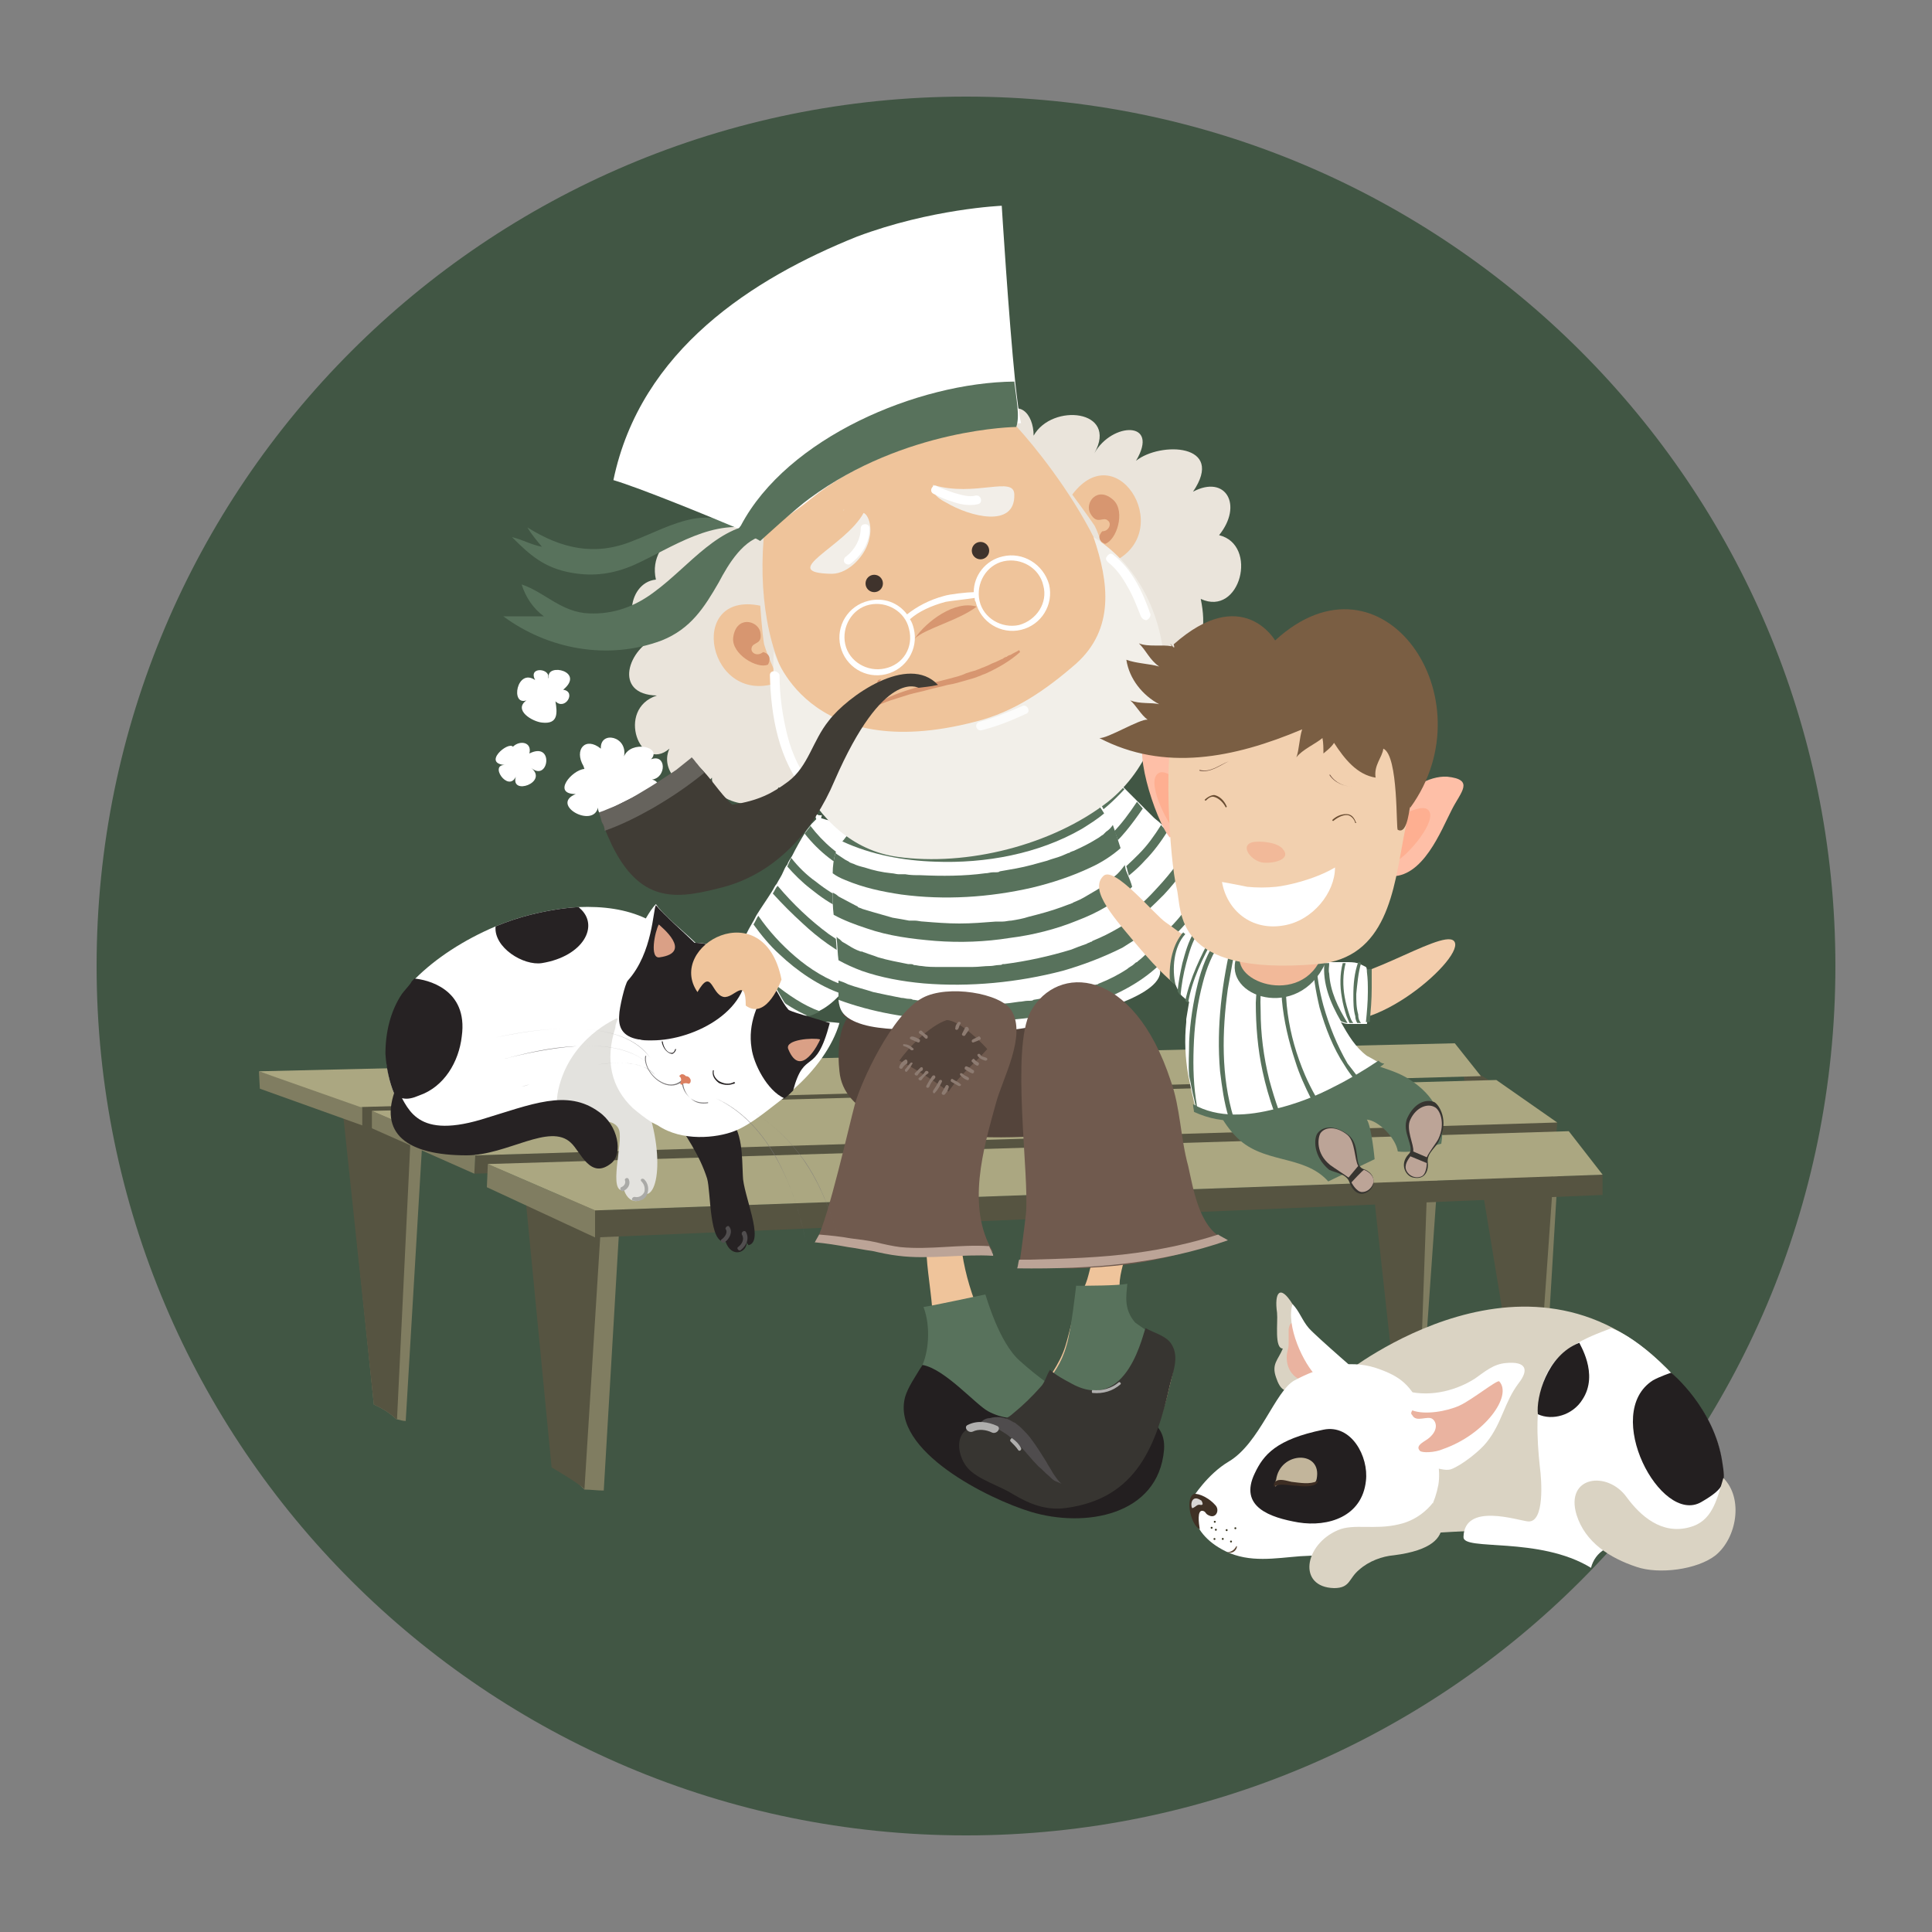 <?xml version="1.0" encoding="utf-8"?>
<!-- Generator: Adobe Illustrator 18.0.0, SVG Export Plug-In . SVG Version: 6.00 Build 0)  -->
<!DOCTYPE svg PUBLIC "-//W3C//DTD SVG 1.1//EN" "http://www.w3.org/Graphics/SVG/1.1/DTD/svg11.dtd">
<svg version="1.1" xmlns="http://www.w3.org/2000/svg" xmlns:xlink="http://www.w3.org/1999/xlink" x="0px" y="0px"
	 viewBox="0 0 200 200" enable-background="new 0 0 200 200" xml:space="preserve">
<rect x="0" y="0" width="200" height="200" fill="#808080" stroke="none"/>
<g id="Lag_2">
</g>
<g id="Lag_1">
	<path fill="#415644" d="M100,190c-49.7,0-90-40.3-90-90c0-49.7,40.3-90,90-90c49.7,0,90,40.3,90,90C190,149.7,149.7,190,100,190z"
		/>
	<g>
		<g>
			<g>
				<g>
					<g>
						<path fill="#807D61" d="M146.7,143.7c-0.2-0.1-0.5-0.2-0.7-0.3c-0.5-0.3-1.1-0.6-1.7-0.8l-2.5-26.3l0.6,0.4l6.2,3.9l0.3,0.3
							l-1.6,22.8C147.1,143.7,146.9,143.7,146.7,143.7z"/>
						<path fill="#565441" d="M146.7,143.7c-0.2-0.1-0.5-0.2-0.7-0.3c-0.5-0.3-1.1-0.6-1.7-0.8l-3.5-31.9l0.6,0.4l6.3,3.9l0.3,0.3
							l-1,28.4C146.8,143.7,146.7,143.7,146.7,143.7z"/>
					</g>
					<g>
						<path fill="#807D61" d="M159.8,146c-0.2,0-0.5,0-0.7,0c-0.4-0.2-0.8-0.3-1.2-0.5c-0.2-0.1-0.5-0.2-0.7-0.3l-3.1-28.9l0.6,0.4
							l6.3,3.9l0.3,0.3L159.8,146L159.8,146z"/>
						<path fill="#565441" d="M159.1,146c-0.4-0.2-0.8-0.3-1.2-0.4c-0.3-0.1-0.5-0.3-0.8-0.4l-5.8-35.1l0.7,0.4l9.2,5.7L159.1,146
							C159.1,146,159.1,146,159.1,146z"/>
					</g>
					<g>
						<path fill="#807D61" d="M60.5,154.2c-0.5-0.5-1-1-1.6-1.4l-2.7-27l-0.1-0.7l8,1.2v0.9l-1.6,27.1
							C61.8,154.3,61.2,154.2,60.5,154.2z"/>
						<path fill="#565441" d="M60.5,154.2c0-0.3-3.4-2.3-3.4-2.3L54.4,124l-0.1-0.7l8,1.2v0.9L60.5,154.2
							C60.6,154.2,60.6,154.2,60.5,154.2z"/>
					</g>
					<g>
						<path fill="#807D61" d="M41,146.9c-0.6-0.6-1.4-1.1-2.3-1.5l-2.9-28.3l-0.1-0.7l8,1.2v0.9l-1.7,28.6
							C41.7,147.1,41.4,147,41,146.9z"/>
						<path fill="#565441" d="M41,146.9c-0.6-0.6-1.4-1.1-2.3-1.5l-3.4-32.1l0.6,0.4l6.3,3.9l0.3,0.3l-1.4,29
							C41.1,146.9,41,146.9,41,146.9z"/>
					</g>
					<g>
						<g>
							<polygon fill="#565441" points="139.4,113.2 37.5,116.5 37.5,114.4 138.5,111.6 							"/>
							<polygon fill="#807D61" points="26.8,110.9 26.9,112.7 37.5,116.5 37.5,114.4 							"/>
							<polygon fill="#ABA781" points="153.3,111.4 37.3,114.6 26.8,110.9 150.6,108 							"/>
						</g>
						<g>
							<polygon fill="#565441" points="154.8,117.9 49.1,121.5 49.2,119.6 154,116.2 							"/>
							<polygon fill="#807D61" points="38.5,115 38.5,116.8 49.1,121.5 49.2,119.6 							"/>
							<polygon fill="#ABA781" points="161.2,116.2 49.2,119.6 38.5,115 154.9,111.8 							"/>
						</g>
						<g>
							<polygon fill="#565441" points="165.9,123.7 61.6,128.1 61.6,125.3 165.9,121.6 							"/>
							<polygon fill="#807D61" points="50.5,120.5 50.4,122.9 61.6,128.1 61.6,125.3 							"/>
							<polygon fill="#ABA781" points="165.9,121.6 61.6,125.3 50.5,120.5 162.4,117.1 							"/>
						</g>
					</g>
				</g>
			</g>
		</g>
		<g>
			<path fill="#54443B" d="M88.5,104.7c-1.8,0.9-1.8,4.5-1.6,6.2c0.8,8.8,22.8,7,26.7,5.9c5-20.7-20.1-8.6-17.8-11.5
				c-1.8-1.2-6.6-1-8.6-0.2c0.4,0.2,0.8,0.4,1.3,0.4V104.7z"/>
			<path fill="#FFFFFF" d="M89,94.7c0,1.2-0.1,2.5-0.3,3.7c0,0.3-0.1,0.6-0.2,0.9c-0.1,0.5-0.2,1-0.4,1.5c-0.1,0.4-0.3,0.8-0.5,1.2
				c-0.2,0.3-0.3,0.5-0.5,0.8c-0.6,0.7-1.4,1.4-2.2,1.8c-0.4,0.2-0.8,0.4-1.2,0.5c0,0,0,0,0,0c-1,0.3-2.1,0.2-3.1-0.2
				c-2-0.9-4.3-3.9-4.9-6.4c-0.1-0.5-0.2-1.1-0.2-1.6c0.1,0,0.1,0,0.2,0c0.5,0,1.1-0.2,1.5-0.1c0.2-0.4,0.4-0.8,0.7-1.3
				c0.2-0.3,0.3-0.6,0.5-0.9c0.5-0.8,1-1.5,1.5-2.3c0.2-0.3,0.3-0.6,0.5-0.8c0.2-0.4,0.5-0.8,0.7-1.3c0.1-0.2,0.2-0.5,0.4-0.7
				c0.1-0.3,0.3-0.6,0.5-0.9c0.4-0.8,0.9-1.7,1.4-2.5c0.2-0.3,0.4-0.5,0.6-0.8c0.2-0.2,0.3-0.3,0.5-0.5c-0.1-0.2-0.1-0.4,0.1-0.5
				c0.1,0.1,0.2,0.1,0.4,0.1c0,0,0.1,0,0.1-0.1L85,84.7c1.5,0.5,2.9,0.4,3.6,1.5c0.4,0.7,0.4,2.1,0.3,3.3c0,0.3,0,0.7,0,1
				c0,0.3,0,0.5,0,0.8c0.1,0.8,0.1,1.7,0.1,2.5C89,94.1,89,94.4,89,94.7z"/>
			<path fill="#FFFFFF" d="M139.8,88.8c-0.1,1.7-1.2,2.2-2.5,2.5c-0.3,0.1-0.7,0.2-1,0.3c-0.3,0.1-0.6,0.2-0.9,0.3
				c-0.5,0.2-1,0.4-1.5,0.6c-0.4,0.2-0.8,0.4-1.3,0.6c-1.3,0.7-2.7,1.3-4,1.9c-0.1,0-0.2,0.1-0.3,0.1h0c-0.5,0.2-1,0.4-1.5,0.5
				c-1.7,0.6-3.5,0.9-5.2,1.2c-0.7,0.1-1.3,0.3-2,0.4c0,0,0,0,0,0c-0.4,0.1-0.8,0.2-1.2,0.3c-0.3-0.8-0.7-1.5-1-2.2
				c-0.1-0.3-0.3-0.6-0.4-0.9c-0.4-1-0.9-2-1.3-3c-0.1-0.3-0.2-0.6-0.3-0.9c-0.3-0.7-0.5-1.4-0.8-2.1c0-0.1-0.1-0.3-0.2-0.4
				c-0.1-0.3-0.3-0.6-0.4-0.9c-0.4-0.8-0.9-1.6-1.3-2.4c-0.2-0.3-0.3-0.5-0.5-0.8c-0.1-0.1-0.1-0.2-0.2-0.3c-1.1-2.2-0.4-2.9,1.8-4
				l-0.4,0.2c0.7,0,1.4,0.5,2.2,1.1c0.2,0.2,0.5,0.4,0.7,0.6l0,0c0.4,0.4,0.9,0.9,1.3,1.3v0l0.2,0.2c0.2,0.2,0.3,0.3,0.5,0.5l0,0
				c0.4,0.4,0.8,0.8,1.1,1.1c0.2,0.2,0.5,0.4,0.7,0.6c0.2,0.2,0.5,0.4,0.8,0.6c0.8,0.5,1.6,1,2.4,1.3c0.3,0.1,0.6,0.2,0.9,0.4
				c0.7,0.3,1.4,0.5,2.2,0.6c0,0,0,0,0,0c0.3,0.1,0.7,0.1,1,0.2c1,0.2,2,0.3,3,0.3c0.3,0,0.7,0,1,0c0.9,0,1.8,0,2.8,0
				c0.3,0,0.6,0,1,0c0.5,0,1.1,0,1.7,0c0.3,0,0.6,0,0.9,0C138.4,88.8,139.1,88.8,139.8,88.8z"/>
			<g>
				<g>
					<path fill="#58725C" d="M88.8,89.5c0,0.3,0,0.7,0,1c-2.1-0.8-4-2.3-5.5-4.2c0.2-0.3,0.4-0.5,0.6-0.8
						C85.2,87.2,86.9,88.7,88.8,89.5z"/>
				</g>
				<g>
					<path fill="#58725C" d="M81.9,88.8c0.7,0.9,1.6,1.8,2.6,2.5c1,0.8,2,1.4,3.1,2c0.4,0.2,0.9,0.4,1.3,0.5c0.5,0.1,1,0.2,1.6,0.2
						c0.6,0,0.6,0.9,0,0.9c-0.5,0-1-0.1-1.5-0.2c-0.6-0.2-1.2-0.4-1.8-0.6c-1.2-0.5-2.3-1.3-3.3-2.1c-0.9-0.7-1.7-1.5-2.4-2.3
						L81.9,88.8z"/>
				</g>
				<g>
					<path fill="#58725C" d="M93.1,99.8c0,0.3-0.2,0.4-0.5,0.5c-0.9,0.1-1.7,0-2.5-0.3c-0.5-0.1-1-0.3-1.5-0.6
						c-2-0.9-3.9-2.3-5.5-3.8c-1.1-1-2.1-2-3.1-3.1c0.2-0.3,0.3-0.6,0.5-0.8c1.6,1.9,3.4,3.6,5.3,5c0.9,0.6,1.9,1.3,3,1.8
						c1.2,0.6,2.6,0.9,3.9,0.8C92.9,99.3,93.1,99.5,93.1,99.8z"/>
				</g>
				<g>
					<path fill="#58725C" d="M87.7,102.1c-0.2,0.3-0.3,0.5-0.5,0.8c-2.4-0.8-4.7-2.4-6.5-4.1c-1-0.9-1.9-2-2.7-3.1
						c0.2-0.3,0.3-0.6,0.5-0.9c1.1,1.6,2.4,3,3.8,4.2C83.8,100.3,85.7,101.5,87.7,102.1z"/>
				</g>
				<g>
					<path fill="#58725C" d="M84.9,104.7c-0.4,0.2-0.8,0.4-1.2,0.5c0,0,0,0,0,0c-2.5-1.1-4.7-2.9-6.5-4.9c-0.5-0.5-1-1.1-1.5-1.7
						c-0.1-0.5-0.2-1.1-0.2-1.6c0.1,0,0.1,0,0.2,0c1.2,1.8,2.8,3.4,4.4,4.8C81.6,103,83.2,104.1,84.9,104.7z"/>
				</g>
			</g>
			<g>
				<g>
					<path fill="#58725C" d="M116.4,81.7c-1.1,1.2-2.3,2.3-3.6,3.1c-1.3,0.8-2.7,1.4-4.2,1.7c-0.3,0-0.5-0.1-0.6-0.3
						c-0.1-0.2,0.1-0.5,0.3-0.6c1.5-0.2,2.8-0.8,4-1.6c1.2-0.8,2.4-1.9,3.4-2.9L116.4,81.7z"/>
				</g>
				<g>
					<path fill="#58725C" d="M118.3,83.7c-1.1,1.6-2.3,3.2-3.8,4.4c-1.4,1.1-2.9,1.8-4.8,1.8c-0.6,0-0.6-0.9,0-0.9
						c1.7,0,3.1-0.7,4.4-1.8c0.3-0.3,0.7-0.6,1-0.9c1-1,1.8-2.1,2.6-3.3L118.3,83.7z"/>
				</g>
				<g>
					<path fill="#58725C" d="M120.9,86c-0.7,1.1-1.5,2.2-2.4,3.1c-0.8,0.9-1.8,1.7-2.8,2.4c-0.8,0.5-1.6,1-2.5,1.3
						c-0.6,0.2-0.8-0.7-0.2-0.9c0.8-0.3,1.7-0.7,2.4-1.3c0.9-0.6,1.7-1.4,2.5-2.2c0.9-0.9,1.6-1.9,2.3-3
						C120.4,85.7,120.7,85.9,120.9,86z"/>
				</g>
				<g>
					<path fill="#58725C" d="M124.2,87.7c-1.1,1.7-2.3,3.4-3.7,4.9c-1,1-2,2-3.1,2.8c-1.4,1-3,1.9-4.7,2.4c-0.6,0.2-0.8-0.7-0.2-0.9
						c1.6-0.5,3.2-1.4,4.5-2.4c1.1-0.8,2-1.7,2.9-2.7c1.3-1.4,2.4-2.9,3.4-4.5C123.6,87.5,123.9,87.6,124.2,87.7z"/>
				</g>
				<g>
					<path fill="#58725C" d="M127.4,88.5c-1.8,2.8-3.4,6.1-5.9,8.4c-1.1,1.1-2.5,2-4.1,2.5c-0.6,0.2-0.8-0.7-0.2-0.9
						c0.8-0.3,1.6-0.7,2.3-1.2c0,0,0,0,0,0c0.2-0.1,0.3-0.2,0.5-0.3c2.1-1.6,3.5-3.9,4.9-6.1c0.5-0.8,1-1.7,1.5-2.5c0,0,0,0,0,0
						C126.8,88.4,127.1,88.5,127.4,88.5z"/>
				</g>
				<g>
					<path fill="#58725C" d="M131.4,88.8c-0.9,2.2-1.8,4.4-3.2,6.3h0c-0.1,0.1-0.1,0.2-0.2,0.3c-1.5,2.1-3.3,4-5.8,4.8
						c-0.6,0.2-0.8-0.7-0.2-0.9c0.9-0.3,1.7-0.7,2.4-1.2c0.9-0.7,1.7-1.5,2.4-2.4c0.9-1.2,1.7-2.5,2.3-3.9c0.5-1,0.9-2,1.3-3
						C130.8,88.8,131.1,88.8,131.4,88.8z"/>
				</g>
				<g>
					<path fill="#58725C" d="M135.2,88.8c-0.4,1.3-0.8,2.5-1.3,3.7c-1.2,2.8-2.7,5.3-5.5,6.8c-0.5,0.3-1-0.5-0.5-0.8
						c2.2-1.3,3.6-3.2,4.7-5.4c0.7-1.4,1.2-2.8,1.6-4.3C134.5,88.8,134.8,88.8,135.2,88.8z"/>
				</g>
				<g>
					<path fill="#58725C" d="M137.8,88.8c-0.1,0.9-0.2,1.7-0.5,2.6c-0.1,0.3-0.2,0.7-0.3,1c-0.7,1.9-1.7,3.6-3.2,4.9
						c-0.2,0.2-0.5,0.2-0.7,0c-0.2-0.2-0.2-0.5,0-0.7c1.5-1.3,2.6-3,3.2-4.9c0.3-0.9,0.5-1.9,0.6-2.8
						C137.1,88.8,137.5,88.8,137.8,88.8z"/>
				</g>
			</g>
			<g>
				<path fill="#FFFFFF" d="M120.1,100.7c-0.3,2.8-9.4,4.8-11.9,5.3c-4.3,1-8.8,1.1-13.2,0.7c-2-0.2-4.5-0.1-6.4-0.9
					c-1.4-0.6-1.7-1.3-1.8-2.3v0c0-0.6,0-1.2,0-2c0-0.1,0-0.2,0-0.4c0-0.5,0-1.1-0.1-1.8c-0.1-0.7-0.1-1.5-0.2-2.4
					c-0.1-0.7-0.1-1.4-0.2-2.1v0c-0.1-0.8-0.1-1.5-0.1-2.3c0-0.7,0-1.4,0-2.1c0-0.7,0.1-1.5,0.3-2.1v0c0.2-0.7,0.4-1.3,0.7-1.7
					c0.2-0.2,0.3-0.4,0.5-0.6v-0.2c-0.1-0.2,0.6-0.3,1.6-0.3c2.8-0.1,8.3,0.2,9.4,0.1c4.9-0.4,9.9-1,13.3-4.8
					c0.5,0.4,0.9,0.9,1.3,1.5c0.4,0.5,0.7,1,1,1.6c0.4,0.6,0.7,1.3,1,2c0.3,0.6,0.5,1.3,0.7,1.9c0.2,0.6,0.4,1.3,0.6,1.9
					c0.1,0.2,0.1,0.5,0.2,0.7c0.1,0.5,0.3,1,0.4,1.4c0.3,0.9,0.5,1.9,0.8,2.8c0.1,0.4,0.2,0.8,0.4,1.3c0.1,0.2,0.1,0.4,0.3,0.7
					c0.2,0.4,0.4,0.9,0.6,1.4c0.3,0.7,0.6,1.4,0.7,1.9C120.1,100.2,120.1,100.5,120.1,100.7z"/>
				<g>
					<g>
						<path fill="#58725C" d="M88.5,85.3C88.4,85.2,88.4,85.2,88.5,85.3C88.4,85.2,88.4,85.2,88.5,85.3
							C88.4,85.2,88.4,85.2,88.5,85.3C88.5,85.3,88.5,85.3,88.5,85.3z"/>
						<path fill="#58725C" d="M114.3,84.2c-0.7,0.6-1.5,1.1-2.3,1.6c-4.5,2.6-10,3.6-15.2,3.4c-3.2-0.1-6.6-0.7-9.6-2.1
							c0.2-0.2,0.3-0.4,0.5-0.6v-0.2c-0.1-0.2,0.6-0.3,1.6-0.3c0.3,0.1,0.5,0.2,0.8,0.3c0.6,0.2,1.2,0.4,1.8,0.5
							c0.6,0.1,1.2,0.3,1.9,0.4c0.1,0,0.1,0,0.2,0c0,0,0,0,0,0c0,0,0,0,0,0c0,0,0,0,0,0c0,0,0,0,0,0c0,0,0,0,0,0c0,0,0,0,0,0
							c0,0,0,0,0,0c0,0,0,0,0,0c0,0,0,0,0,0c0,0,0,0,0,0c0,0,0.1,0,0.1,0c0.2,0,0.3,0,0.5,0.1c0.3,0,0.6,0.1,0.9,0.1
							c1.3,0.1,2.6,0.1,3.9,0.1c0.7,0,1.3-0.1,2-0.2c0.1,0,0.2,0,0.3,0c0,0,0,0,0.1,0c0,0,0,0,0,0c0,0,0,0,0,0c0,0,0,0,0,0
							c0,0,0,0,0,0c0,0,0,0,0,0c0,0,0,0,0,0c0,0,0,0,0,0c0.1,0,0.3,0,0.4-0.1c0.3,0,0.6-0.1,0.9-0.2c1.3-0.2,2.5-0.5,3.8-0.9
							c0.6-0.2,1.2-0.4,1.7-0.6c0,0,0,0,0,0c0,0,0,0,0,0c0,0,0.1,0,0.1,0c0.1,0,0.1-0.1,0.2-0.1c0.1-0.1,0.3-0.1,0.4-0.2
							c0.3-0.1,0.5-0.2,0.8-0.4c0.5-0.3,1-0.6,1.5-0.9c0.3-0.2,0.5-0.3,0.8-0.5c0.1-0.1,0.2-0.2,0.3-0.2c0.1,0,0.1-0.1,0.2-0.1
							c0,0,0,0,0,0c0,0,0,0,0,0c0,0,0,0,0,0c0.1-0.1,0.1-0.1,0.2-0.2C113.6,83.1,114,83.7,114.3,84.2z"/>
					</g>
					<g>
						<path fill="#58725C" d="M85.7,87.7C85.7,87.7,85.8,87.7,85.7,87.7c0,0-0.1-0.1-0.1-0.1C85.7,87.6,85.7,87.6,85.7,87.7
							C85.7,87.6,85.7,87.7,85.7,87.7C85.7,87.7,85.7,87.7,85.7,87.7C85.7,87.7,85.7,87.7,85.7,87.7z"/>
						<path fill="#58725C" d="M116,87.8c-0.9,0.8-2,1.5-3.1,2c-1.9,0.9-4,1.6-6.1,2.1c-4.4,1-9,1.3-13.5,0.7c-2-0.3-3.9-0.7-5.8-1.5
							c-0.5-0.2-0.9-0.4-1.3-0.7c0-0.7,0.1-1.5,0.3-2.1c0,0,0,0,0.1,0.1c0,0,0,0,0,0c0,0,0,0,0,0h0c0,0,0,0,0,0
							c0.3,0.2,0.6,0.4,0.9,0.6c0.2,0.1,0.4,0.2,0.5,0.3c0.1,0,0.2,0.1,0.3,0.1c0,0,0,0,0,0l0,0c0,0,0,0,0,0c0,0,0,0,0,0
							c0,0,0,0,0,0c0,0,0,0,0,0c0,0,0,0,0,0c0,0,0,0,0,0c0,0,0,0,0,0c0,0,0,0,0,0c0,0,0,0,0,0c0,0,0,0,0,0c0,0,0,0,0,0c0,0,0,0,0,0
							c0,0,0,0,0,0c0.4,0.2,0.8,0.3,1.2,0.4c0.9,0.3,1.8,0.5,2.8,0.6c0.2,0,0.5,0.1,0.7,0.1c0,0,0,0,0,0c0,0,0,0,0,0c0,0,0,0,0,0
							c0.1,0,0.2,0,0.3,0c0.1,0,0.2,0,0.4,0c0.5,0.1,1.1,0.1,1.6,0.1c2.2,0.1,4.5,0.1,6.7-0.2c0.3,0,0.5-0.1,0.8-0.1c0,0,0,0,0,0
							c0,0,0,0,0,0c0,0,0,0,0,0c0,0,0,0,0,0c0,0,0,0,0,0c0.1,0,0.2,0,0.3,0c0.1,0,0.3,0,0.4-0.1c0.6-0.1,1.1-0.2,1.7-0.3
							c1.1-0.2,2.1-0.5,3.2-0.8c0.5-0.2,1-0.3,1.5-0.5c0.2-0.1,0.5-0.2,0.7-0.3c0.1,0,0.1,0,0.2-0.1c0,0,0,0,0,0c0,0,0,0,0,0
							c0.1,0,0.2-0.1,0.3-0.1c0.9-0.4,1.7-0.8,2.5-1.3c0.2-0.1,0.4-0.3,0.6-0.4c0,0,0.1-0.1,0.1-0.1c0,0,0,0,0,0
							c0.1-0.1,0.1-0.1,0.2-0.2c0.3-0.2,0.5-0.4,0.7-0.7C115.6,86.5,115.8,87.2,116,87.8z"/>
					</g>
					<g>
						<path fill="#58725C" d="M85.8,92.3C85.8,92.3,85.8,92.3,85.8,92.3C85.8,92.3,85.7,92.3,85.8,92.3
							C85.7,92.3,85.7,92.3,85.8,92.3C85.8,92.3,85.8,92.3,85.8,92.3C85.8,92.3,85.8,92.3,85.8,92.3C85.8,92.3,85.8,92.3,85.8,92.3z
							"/>
						<path fill="#58725C" d="M117.2,91.8c-1.6,1.6-3.6,2.7-5.7,3.5c-2.2,0.9-4.6,1.5-7,1.8c-2.5,0.4-5.1,0.5-7.7,0.3
							c-2.4-0.2-4.8-0.5-7.1-1.3c-1.2-0.4-2.3-0.8-3.4-1.4v0c-0.1-0.8-0.1-1.5-0.1-2.3c0.2,0.1,0.4,0.2,0.6,0.4
							c0.6,0.3,1.1,0.6,1.7,0.9c0,0,0.2,0.1,0.2,0.1c0,0,0,0,0,0c0,0,0,0,0,0c0,0,0,0,0,0c0,0,0,0,0,0h0c0,0,0.1,0,0.1,0.1
							c0.2,0.1,0.3,0.1,0.5,0.2c0.3,0.1,0.7,0.2,1,0.3c0.7,0.2,1.4,0.4,2.1,0.6c0.6,0.1,1.2,0.2,1.7,0.3c0.1,0,0.2,0,0.3,0
							c0,0,0,0,0,0c0,0,0,0,0,0c0,0,0,0,0,0c0,0,0,0,0,0c0,0,0,0,0,0c0,0,0,0,0,0c0,0,0,0,0,0c0,0,0,0,0,0c0,0,0,0,0,0c0,0,0,0,0,0
							c0,0,0,0,0,0c0,0,0,0,0,0c0,0,0,0,0,0c0,0,0,0,0,0c0,0,0,0,0,0c0,0,0,0,0,0c0.1,0,0.2,0,0.3,0c0.3,0,0.6,0.1,0.9,0.1
							c1.2,0.1,2.5,0.2,3.7,0.2c1.3,0,2.5-0.1,3.8-0.2c0.1,0,0.2,0,0.3,0c0,0,0.1,0,0.1,0c0,0,0,0,0,0c0.1,0,0.2,0,0.3,0
							c0.3,0,0.6-0.1,0.9-0.1c0.6-0.1,1.2-0.2,1.8-0.4c1.2-0.3,2.3-0.6,3.4-1c0.3-0.1,0.5-0.2,0.8-0.3c0,0,0,0,0,0c0,0,0,0,0,0
							c0,0,0,0,0,0c0,0,0,0,0,0c0.1,0,0.2-0.1,0.3-0.1c0.1-0.1,0.2-0.1,0.4-0.2c0.5-0.2,1-0.5,1.5-0.8c0.5-0.3,0.9-0.5,1.4-0.9
							c0.1-0.1,0.2-0.2,0.4-0.3c0,0,0,0,0.1-0.1c0,0,0,0,0,0c0,0,0,0,0,0c0,0,0,0,0,0c0,0,0,0,0,0c0,0,0,0,0,0
							c0.2-0.2,0.4-0.3,0.6-0.5c0.4-0.3,0.7-0.7,1-1.1c0,0,0,0,0-0.1c0.1,0.2,0.1,0.5,0.2,0.7C116.9,90.9,117.1,91.4,117.2,91.8z"/>
					</g>
					<g>
						<path fill="#58725C" d="M118.6,96.5c-0.8,0.6-1.6,1.1-2.4,1.6c-2,1-4.1,1.8-6.2,2.4c-4.6,1.2-9.6,1.7-14.4,1.3
							c-2.2-0.2-4.4-0.6-6.4-1.3c-0.8-0.3-1.7-0.7-2.4-1.1c-0.1-0.7-0.1-1.5-0.2-2.4c0,0,0.1,0,0.1,0.1c0,0,0,0,0,0c0,0,0,0,0,0
							c0,0,0,0,0,0c0,0,0,0,0,0c0,0,0,0,0,0c0,0,0,0,0,0c0,0,0,0,0,0c0.2,0.1,0.3,0.2,0.5,0.4c0.4,0.2,0.8,0.5,1.2,0.7
							c0.2,0.1,0.4,0.2,0.7,0.3c0,0,0,0,0.1,0c0,0,0,0,0,0c0,0,0,0,0,0c0,0,0,0,0,0c0,0,0,0,0,0h0c0,0,0,0,0,0c0,0,0,0,0,0
							c0,0,0,0,0,0c0,0,0,0,0,0c0,0,0,0,0,0c0.1,0,0.2,0.1,0.3,0.1c0.5,0.2,0.9,0.3,1.4,0.5c1,0.3,2.1,0.5,3.1,0.7c0,0,0.1,0,0.1,0
							c0,0,0,0,0,0c0,0,0,0,0,0c0,0,0,0,0,0h0c0,0,0,0,0,0c0,0,0,0,0,0h0c0,0,0,0,0,0c0,0,0,0,0,0c0,0,0,0,0,0c0,0,0,0,0,0
							c0,0,0,0,0,0c0,0,0,0,0,0c0,0,0,0,0,0c0,0,0,0,0,0c0,0,0,0,0.1,0c0.1,0,0.3,0,0.4,0.1c0.3,0,0.5,0.1,0.8,0.1
							c0.6,0.1,1.2,0.1,1.7,0.1c1.2,0,2.4,0,3.6,0c0.6,0,1.2-0.1,1.8-0.1c0.3,0,0.6-0.1,0.9-0.1c0.1,0,0.3,0,0.4-0.1
							c0,0,0.1,0,0.1,0c0,0,0,0,0,0c0,0,0,0,0,0c0,0,0,0,0,0c0,0,0,0,0,0c0,0,0,0,0,0c0,0,0.1,0,0.1,0c2.3-0.3,4.6-0.8,6.9-1.5
							c0.5-0.2,1-0.4,1.6-0.6c0.1-0.1,0.3-0.1,0.4-0.2c0.1,0,0.1,0,0.2-0.1c0,0,0,0,0,0c0,0,0,0,0,0c0,0,0,0,0,0
							c0.2-0.1,0.5-0.2,0.7-0.3c0.9-0.4,1.8-0.9,2.6-1.4c0.2-0.1,0.4-0.3,0.6-0.4c0.1-0.1,0.1-0.1,0.2-0.2c0,0,0,0,0,0
							c0,0,0.1-0.1,0.1-0.1c0.2-0.1,0.3-0.3,0.4-0.4c0.1,0.4,0.2,0.8,0.4,1.3C118.4,96.1,118.5,96.3,118.6,96.5z"/>
					</g>
					<g>
						<path fill="#58725C" d="M86.5,101.4C86.6,101.4,86.6,101.4,86.5,101.4C86.5,101.4,86.5,101.4,86.5,101.4
							C86.5,101.4,86.5,101.4,86.5,101.4L86.5,101.4C86.5,101.4,86.5,101.4,86.5,101.4C86.5,101.4,86.5,101.4,86.5,101.4
							C86.5,101.4,86.5,101.4,86.5,101.4z"/>
						<path fill="#58725C" d="M120,99.9c-2.1,2-4.8,3.3-7.6,4.2c-4.7,1.5-9.9,1.8-14.8,1.5c-3.6-0.2-7.3-0.8-10.8-2.1v0
							c0-0.6,0-1.2,0-2c0.3,0.1,0.6,0.2,1,0.4c0.8,0.3,1.7,0.5,2.6,0.8c0.9,0.2,1.9,0.4,2.9,0.6c0.3,0,0.5,0.1,0.8,0.1
							c0.1,0,0.3,0,0.4,0.1c0,0,0,0,0,0c0,0,0,0,0,0c0,0,0,0,0,0c0,0,0,0,0,0c0,0,0,0,0,0c0,0,0,0,0,0c0,0,0,0,0,0c0,0,0,0,0,0
							c0,0,0.1,0,0.1,0c0.5,0.1,1,0.1,1.6,0.2c2.5,0.2,5,0.3,7.4,0.2c0.6,0,1.2-0.1,1.9-0.2c0.3,0,0.6-0.1,0.9-0.1c0,0,0,0,0,0
							c0,0,0,0,0,0c0,0,0,0,0,0c0,0,0,0,0,0c0,0,0,0,0,0c0,0,0,0,0,0c0,0,0,0,0,0c0,0,0,0,0,0c0,0,0,0,0,0c0,0,0,0,0,0c0,0,0,0,0,0
							c0.1,0,0.1,0,0.2,0c0.1,0,0.3,0,0.4-0.1c1.2-0.2,2.4-0.4,3.6-0.7c0.6-0.2,1.1-0.3,1.7-0.5c0.3-0.1,0.6-0.2,0.9-0.3
							c0.1,0,0.3-0.1,0.4-0.1c0.1,0,0.1-0.1,0.2-0.1c0,0,0,0,0,0c0,0,0,0,0,0c0,0,0,0,0,0c1-0.4,2-0.9,2.9-1.5
							c0.2-0.2,0.5-0.3,0.7-0.5c0.1-0.1,0.2-0.2,0.3-0.2c0,0,0,0,0,0c0,0,0,0,0,0c0,0,0,0,0,0c0,0,0.1-0.1,0.1-0.1
							c0.4-0.3,0.8-0.7,1.2-1.1c0.1-0.1,0.1-0.2,0.2-0.2C119.5,98.6,119.8,99.3,120,99.9z"/>
					</g>
				</g>
			</g>
			<g>
				<path fill="#EAE4DB" d="M80.5,52.9c-1.7,0.5-3.4,1-5.1,0.4l0.9,0.5c-3.5-0.8-9.4,1.8-8.4,6.2c-3.1,0.3-3.6,5.9,0.2,5.9
					C65,67.1,63.4,71.9,68,72c-4.3,1.4-1.7,8.1,1.3,5.5c-1.2,2.6,2.3,5.5,4.4,3c-0.1,2.7,5.5,4,6.9,1c3.3,2,5,0.2,4.2-2.9
					c-0.7-3.2-1.9-5.3-2-8.8C82.6,64.1,82.7,58.4,80.5,52.9z"/>
				<path fill="#EAE4DB" d="M103.6,43.3c1.8-2.2,3.4-0.5,3.4,1.8c1.9-3.4,8.8-2.7,6.3,1.8c1.8-3.2,6.8-3.4,4.3,0.8
					c2.5-2,9.3-1.8,5.9,3.2c3.4-1.8,5.2,1.4,2.7,4.5c4.1,1,2.2,8.5-1.9,6.6c1.2,5.8-2,6.9-5.3,6c-1.2,3.5-5.2,3.1-6.4-0.4
					c-0.7-2,0.3-5.6-0.4-8.2c-0.7-2.8-2.1-5.4-3.7-7.8C107,49.2,103.3,46.2,103.6,43.3L103.6,43.3z"/>
				<path fill="#EFC49B" d="M79.3,53.5C77.5,66.3,82.1,80.8,98,77c5.8-1.4,13.7-3.1,16.8-8.5c4.5-8-7.8-22.6-10-24.8
					c-2.9-2.8-5.4-1.8-9.2-0.9c-3.2,0.7-6.8,2.4-9.6,3.8c-1.5,0.8-9.6,6-6.8,6.5L79.3,53.5z"/>
				<g>
					<path fill="#F2EEE8" d="M87.4,52.7l-0.1,0.2c0,0,0,0,0,0C87.3,52.9,87.3,52.8,87.4,52.7z"/>
					<path fill="#F2EEE8" d="M89.4,53.1c-1.9,3.5-9.1,6.2-3.3,6.3c1.8,0,3.6-2,3.9-3.7C90.3,54.5,89.9,53.3,89.4,53.1z"/>
				</g>
				<path fill="#F2EEE8" d="M105,51.2c0-2-4.1,0.3-8.4-1c-0.2,0.5,0.1,1.2,1.3,1.8C100.4,53.5,105.1,54.7,105,51.2z"/>
				<path fill="#D79670" d="M94.7,66.1c1.2-1.8,4.2-4,6.4-3.3C99.3,64.2,95.7,65.1,94.7,66.1L94.7,66.1z"/>
				<path fill="#58725C" d="M78.2,53.7c-2.1,0.4-4.3-0.4-6.4,0c-2.2,0.4-4.2,1.5-6.3,2.3c-3.9,1.6-7.4,0.8-10.9-1.4
					c0.4,0.7,1,1.4,1.5,2c-1.1-0.2-1.9-0.7-3.1-1c1.8,1.8,3.3,3.2,6.2,3.7c2.3,0.4,4.3,0.1,6.4-0.8c4-1.8,8.3-5,13-3.6
					c-0.3-0.1-0.6-0.2-0.9-0.3L78.2,53.7z"/>
				<path fill="#D79670" d="M91.2,70.3c-0.2,0.4-0.3,0.9-0.4,1.3c-0.1,0.5-0.2,0.9-0.3,1.4v0L90.4,73c1.2-0.7,2.4-1.2,3.7-1.6
					c0.6-0.2,1.3-0.4,2-0.6l2-0.5c0.7-0.2,1.3-0.3,1.9-0.6c0.3-0.1,0.6-0.2,1-0.3c0.2-0.1,0.3-0.1,0.5-0.2c0.2-0.1,0.3-0.1,0.5-0.2
					c0.3-0.1,0.6-0.3,0.9-0.4c0.3-0.1,0.6-0.3,0.9-0.4c0.1-0.1,0.3-0.2,0.4-0.2c0.1-0.1,0.3-0.2,0.4-0.2c0.3-0.2,0.6-0.3,0.9-0.5
					l0.1,0.2c-1,0.9-2.2,1.6-3.5,2.2c-0.2,0.1-0.3,0.1-0.5,0.2c-0.2,0.1-0.3,0.1-0.5,0.2c-0.3,0.1-0.6,0.2-1,0.3
					c-0.7,0.2-1.3,0.4-2,0.5c-0.7,0.2-1.3,0.3-2,0.5c-0.7,0.2-1.3,0.3-2,0.5c-0.6,0.2-1.3,0.4-1.9,0.6c-0.6,0.2-1.3,0.5-1.9,0.8
					l-0.2,0.1l0-0.2l0,0c0.1-0.5,0.2-0.9,0.3-1.4c0.1-0.2,0.1-0.5,0.2-0.7c0.1-0.2,0.2-0.5,0.3-0.7L91.2,70.3z"/>
				<g>
					<circle fill="#3F332C" cx="90.5" cy="60.4" r="0.9"/>
					<circle fill="#3F332C" cx="101.5" cy="57" r="0.9"/>
				</g>
				<path fill="#FFFFFF" d="M103.8,57.6c-1.8,0.4-3,2-3,3.7c-0.6,0-2.5,0.2-3.1,0.4c-1.5,0.4-2.8,1.1-3.8,1.9
					c-0.9-1.2-2.4-1.8-4-1.4c-2.1,0.5-3.4,2.6-2.9,4.7c0.5,2.1,2.6,3.4,4.7,2.9c2.1-0.5,3.4-2.6,2.9-4.7c-0.1-0.4-0.2-0.7-0.4-1
					c0.9-0.8,2.2-1.4,3.7-1.8c0.5-0.1,2.4-0.3,3-0.4c0,0.1,0,0.3,0.1,0.4c0.5,2.1,2.6,3.4,4.7,2.9c2.1-0.5,3.4-2.6,2.9-4.7
					C108,58.4,105.9,57.1,103.8,57.6z M91.6,69.2c-1.8,0.4-3.7-0.7-4.1-2.5c-0.4-1.8,0.7-3.7,2.5-4.1c1.8-0.4,3.7,0.7,4.1,2.5
					C94.6,67,93.5,68.8,91.6,69.2z M105.5,64.7c-1.8,0.4-3.7-0.7-4.1-2.5c-0.4-1.8,0.7-3.7,2.5-4.1c1.8-0.4,3.7,0.7,4.1,2.5
					C108.5,62.4,107.3,64.2,105.5,64.7z"/>
				<g>
					<path fill="#FFFFFF" d="M103.7,21.3c0,0,0.7,11.4,1.4,18.3c0.2,1.8,0.4,3.4,0.6,4.2c0,0-13.2,0.9-21.7,7.8
						c-1.3,1.1-5.6,4-5.6,4s-0.7-0.3-1.8-0.8c-3.3-1.4-10.4-4.3-13.1-5.1c2.8-13.5,14.5-20.9,25.2-25.2
						C96.4,21.6,103.7,21.3,103.7,21.3z"/>
					<path fill="#58725C" d="M105,39.5c0.2,1.8,0.6,3.6,0.2,4.7c0,0-11.5,0.1-21.4,7.4c-1.4,1-5.1,4.4-5.1,4.4s-1.2-0.7-2.3-1.2
						l0.3-0.4C81.5,45.3,95,39.6,105,39.5z"/>
				</g>
				<path fill="#58725C" d="M79.3,55.4c0-0.4-0.1-0.8-0.1-1.2c-4.7-0.1-7.8,4.4-11.5,7.1c-2,1.5-4.2,2.3-6.7,2.2
					c-2.9-0.1-4.6-2.2-7-3c0.4,1.3,1.2,2.5,2.3,3.3c-1.4,0-2.8,0-4.2,0c4.6,3.4,10.8,4.6,16.4,2.5c3-1.2,4.4-3.4,5.9-6
					C75.4,58.4,77,55.7,79.3,55.4z"/>
				<g>
					<path fill="#EFC49B" d="M111,51.2c4.8-6.4,11.1,4.4,3.7,7.2c-0.1,0-0.7-2.7-1.4-4C112.7,53.5,111,51.2,111,51.2z"/>
					<path fill="#D79670" d="M114.4,56.3c1.2-0.4,2.1-3.3,0.9-4.5c-1.7-1.6-3.1,0.3-2.4,1.4c0.7,1.2,1.3,0.2,1.8,0.7
						c0.4,0.3,0.1,1.1-0.6,1.1C113.3,55.9,114.4,56.3,114.4,56.3z"/>
				</g>
				<g>
					<path fill="#EFC49B" d="M78.7,62.7c-7.8-1.6-5.4,10.7,2,7.9c0-0.1-1.2-2.5-1.6-3.9C78.9,65.6,78.7,62.7,78.7,62.7z"/>
					<path fill="#D79670" d="M79.5,68.8c-1.1,0.5-3.8-1.1-3.6-2.8c0.3-2.3,2.5-1.8,2.8-0.6c0.3,1.4-0.8,1-0.9,1.7
						c-0.1,0.5,0.6,0.9,1.2,0.4C80.1,67.8,79.5,68.8,79.5,68.8z"/>
				</g>
				<path fill="#F2EFE9" d="M80.1,67.4c-0.5,8.4,3.5,20,12.8,21.3c7.2,1,16-1.2,21.8-5.7c8.5-6.8,7.6-21.8-1.5-27.4
					c1.6,4.7,2.2,9.5-1.8,13.1c-3.1,2.7-6.4,5-10.4,6C83.4,79.3,80.1,67.4,80.1,67.4z"/>
				<g>
					<path fill="#FFFFFF" d="M79.7,69.9c0.1,4.2,0.9,8.9,3.8,12.2c0.4,0.5,1.1-0.2,0.7-0.6c-1.3-1.5-2.2-3.4-2.7-5.4
						c-0.5-2-0.8-4.1-0.8-6.2C80.6,69.4,79.7,69.3,79.7,69.9L79.7,69.9z"/>
				</g>
				<g>
					<path fill="#FFFFFF" d="M54.5,72.5c-1.7,0.6-1-3.4,0.9-2.1c-0.8-1.5,1.8-1.2,1.3-0.1l0.1-0.2c-0.2-1.5,3.8-0.6,1.5,1.3
						c1.4,0.2,0.2,2.2-0.8,1.2c0.2,1.2,0.3,2.4-1.4,2.2C55.1,74.7,53.1,73.5,54.5,72.5z"/>
					<path fill="#FFFFFF" d="M52.4,79.2c-2.6-0.1,0.2-2.5,0.7-1.9c0.7-0.7,2-0.5,1.7,0.7c2.6-1.3,2,3,0.2,1.5
						c1.8,1.5-2.2,2.9-1.6,0.9C52.6,82.1,50.5,79,52.4,79.2z"/>
					<path fill="#FFFFFF" d="M59.6,82.2c-2.5,0-0.4-2.5,0.9-2.6l-0.1-0.3c-1-1.7,0.2-3.1,1.8-1.8c-0.1-1.9,2.8-1.3,2.4,0.8
						c0.7-1.7,4-1,2.8,0.3c1.6-0.6,1.6,1.9,0.1,2.1c1,0.2,0.8,1.6,0.8,1.6c-2,0.8-4.1,1.7-5.9,2.2c-0.3-0.2-0.5-0.5-0.5-0.9
						C61.4,85.8,56.9,83.3,59.6,82.2z"/>
					<path fill="#403C35" d="M86.4,80.8c-2.2,5.2-6,9.5-11.4,11c-4.6,1.2-8.5,2-11.6-4.2c-1.6-3.4-1.2-3.4-1.2-3.4
						c2.2-1.1,7.8-3.9,10-5c1.4,1.3,2.2,2.8,3.6,4.1c2.7-0.4,4.2-1.2,5.8-2.4c2.1-1.6,2.5-4.2,4.2-6.3c1.9-2.5,8.2-7,11.3-3.7
						c-0.9,0.2-1.3,0.2-2,0.3C95,71.2,91.5,69.1,86.4,80.8z"/>
					<path fill="#66635D" d="M62.3,85.1C62.3,85.1,62.3,85.1,62.3,85.1c-0.1-0.4-0.2-0.7-0.3-1c0.3-0.1,0.6-0.2,0.8-0.3
						c1.3-0.5,2.3-1,3.6-1.8c1.2-0.7,2.4-1.5,3.6-2.3c0.5-0.4,1-0.8,1.5-1.2c0,0,0.1-0.1,0.1-0.1c0,0,0.1,0.1,0.1,0.1
						c0.2,0.2,0.3,0.4,0.5,0.6c0.2,0.3,0.5,0.6,0.7,0.9c-1.7,1.4-3.5,2.6-5.4,3.7c-1.6,0.9-3.2,1.7-4.9,2.3
						C62.6,85.8,62.5,85.4,62.3,85.1z"/>
				</g>
				<g>
					<path fill="#FFFFFF" d="M114.7,58.2c0.9,0.7,1.5,1.6,2,2.5c0.6,1,1,2.1,1.4,3.1c0.1,0.2,0.3,0.4,0.6,0.4
						c0.2-0.1,0.4-0.3,0.4-0.6c-0.8-2.3-1.9-4.7-3.9-6.2c-0.2-0.2-0.5,0-0.6,0.2C114.4,57.8,114.5,58,114.7,58.2L114.7,58.2z"/>
				</g>
				<g>
					<path fill="#FCFCFB" d="M101.6,75.6c1.6-0.4,3.1-1,4.6-1.7c0.6-0.2,0.1-1.1-0.4-0.8c-1.4,0.6-2.8,1.2-4.3,1.6
						C100.8,74.8,101,75.7,101.6,75.6L101.6,75.6z"/>
				</g>
				<g>
					<path fill="#FFFFFF" d="M89.1,54.7c0,1.1-0.6,2.2-1.5,2.9c-0.2,0.1-0.3,0.4-0.2,0.6c0.1,0.2,0.4,0.3,0.6,0.2
						c1.2-0.9,2-2.2,2-3.6C90.1,54.1,89.1,54.1,89.1,54.7L89.1,54.7z"/>
				</g>
				<g>
					<path fill="#FFFFFF" d="M96.6,51.1c0.6,0.3,1.2,0.6,1.9,0.8c0.8,0.3,1.8,0.5,2.7,0.3c0.6-0.1,0.4-1-0.2-0.9
						c-0.7,0.2-1.6-0.1-2.3-0.3c-0.6-0.2-1.1-0.4-1.6-0.6C96.6,50,96.1,50.8,96.6,51.1L96.6,51.1z"/>
				</g>
			</g>
			<g>
				<path fill="#EFC49B" d="M121.1,143.4c-1.4,6.2-4.4,11.8-11.7,12.9c-2.1,0.3-2.8-0.5-4.5-1.5c-1.4-0.9-3.6-1.5-4.7-2.7
					c-0.9-1-1.5-3.2,0-4.1c1.4-0.8,3.3-0.3,4.7-1.6c1.1-0.9,2-1.8,2.8-2.7c0.5-0.5,0.9-1.1,1.3-1.7c0.5-0.8,1-1.7,1.3-2.7
					c0.5-1.6,1-4.4,1.8-5.8c0-0.1,0.1-0.1,0.1-0.2c0.6-1.1,0.6-2.6,1.3-3.6c-0.2-0.1-0.3-0.3-0.3-0.5c1.1-0.3,2.5-0.4,3.6-0.5
					c-0.3,1.6-0.9,3-0.9,4.3c-0.1,1.2,0.2,2.5,1.5,3.9c0.1,0.1,0.2,0.2,0.3,0.3c0.2,0.2,0.5,0.4,0.8,0.6c0.9,0.5,2,0.9,2.5,1.8
					C121.9,140.8,121.4,142.1,121.1,143.4z"/>
				<path fill="#58725C" d="M112.3,144.4c-1,0.2-3.3,0.3-4.1-0.3c-0.2-0.1-0.3-0.3-0.4-0.4c1.2-1.3,2.1-2.6,2.6-4.4
					c0.5-1.6,1-6.2,1-6.2c1.1,0,4.2,0,5.3-0.2c-0.1,1.2-0.4,2.6,0.8,4c0.1,0.1,1.6,1.1,1.7,1.2c0.3,0.8-0.8,0.8-0.5,1.7
					C119.3,142.1,114.8,144,112.3,144.4z"/>
				<path fill="#EFC49B" d="M96.5,135.4c0,0.6,0,1.2,0,1.8c0,0.7-0.1,1.3-0.2,1.9c1.6-0.3,3.2-0.6,4.8-0.8c0.5-0.1,1-0.2,1.6-0.2
					c-0.6-0.7-1.1-1.6-1.6-2.8c-0.1-0.2-0.2-0.4-0.2-0.6c-0.8-2.2-1.3-4.3-1.5-6.7c-1,0-3.5-0.3-3.7,0.3h0.2
					C95.8,130.5,96.3,133,96.5,135.4z"/>
				<path fill="#58725C" d="M108.6,143.3c-1.3,2.4-2.5,5.6-6.2,4.8c-1.6-0.4-3.5-2.3-4.5-3.5c-1-1.2-1.3-2.2-3-2.2
					c0.2-0.3,0.3-0.6,0.5-0.9c0.7-1.4,1-4.1,0.2-6.2c1.3-0.2,5.4-1.1,6.4-1.3c0.1,0.2,1.4,5,3.6,6.9
					C106.6,141.8,107.6,142.6,108.6,143.3z"/>
				<path fill="#231F20" d="M120.5,150.1c-0.6,6.8-8.2,8.1-13.8,6.4c-4.3-1.3-14.5-6.3-13-11.9c0.3-1,1-2,1.6-3
					c0.1-0.1,0.1-0.2,0.2-0.3c2.3,0.4,5.5,4.1,6.8,4.8c2.8,1.5,6.7,0.8,6.5-2.9c1.4,0.8,3,1.4,4.8,1.9
					C116.4,146.1,120.8,146.3,120.5,150.1z"/>
				<path fill="#373531" d="M121.1,143.4c-1.4,6.2-3.4,11.7-10.7,12.7c-2.1,0.3-3.8-0.4-5.5-1.4c-1.4-0.9-3.6-1.5-4.7-2.7
					c-0.9-1-1.5-3.2,0-4.1c1.4-0.8,3.3-0.3,4.7-1.6c1.1-0.9,2-1.8,2.8-2.7c0.5-0.5,0.6-1.2,1-1.8c0.5,0.5,1.6,1.1,2,1.3
					c6.1,3.6,7.7-5.6,7.9-5.6c0.9,0.5,2.2,0.8,2.7,1.7C122.1,140.5,121.4,142.1,121.1,143.4z"/>
				<path fill="#705A4E" d="M104.7,104.6c-1.1-1.8-6.6-2.7-9.2-1.3c-3.2,1.7-6.4,8.8-7,11c-0.6,2.2-2.7,11.6-3.9,13.9
					c2.9,0.2,5.8,1,8.8,1.2c2.8,0.3,6.8-0.7,9.4,0.2c-2.8-4.6-1-10.7,0.3-15.4C103.8,111.6,106.3,107.2,104.7,104.6z"/>
				<path fill="#705A4E" d="M123,120.7c-0.8-2.9-0.8-6-1.8-8.8c-3.9-11.9-11.8-12.1-14.5-7.2c-2.1,3.8-0.1,17.1-0.5,21
					c-0.2,1.8-0.7,5.4-0.7,5.4s4.1,0.2,5.5,0.2c4-0.1,7.6-0.5,11.5-1.6c1.4-0.4,2.8-0.8,4.1-1.5C124.1,127,123.5,122.9,123,120.7z"
					/>
				<path fill="#4F4C4D" d="M101.1,147.6c0.2-0.2,0.4-0.4,0.6-0.5c0.2-0.2,0.5-0.3,0.8-0.3c0.3-0.1,0.6-0.1,0.9-0.1
					c0.3,0,0.6,0.1,0.9,0.2c0.3,0.1,0.5,0.3,0.8,0.4c0.2,0.2,0.4,0.3,0.6,0.5c0.4,0.4,0.7,0.7,1,1.1c0.6,0.8,1.1,1.6,1.6,2.4
					c0.2,0.4,0.5,0.8,0.7,1.2c0.3,0.4,0.5,0.8,0.9,1.1c-0.2-0.1-0.5-0.2-0.7-0.3c-0.2-0.1-0.4-0.3-0.6-0.5c-0.4-0.3-0.7-0.7-1.1-1
					c-0.7-0.7-1.3-1.5-1.9-2.1c-0.3-0.3-0.6-0.7-1-0.9c-0.3-0.3-0.7-0.5-1-0.7c-0.3-0.2-0.7-0.3-1.1-0.4c-0.2,0-0.4,0-0.7,0
					c-0.2,0-0.5,0-0.8,0L101.1,147.6z"/>
				<g>
					<path fill="#54443B" d="M98,105.6c-1.8,0.6-4,2.9-4.9,4.2c1.8,0.9,3.6,2.1,5.1,3.2c1.1-1.7,2.7-2.9,4-4.4
						C101.7,108,99.3,105.6,98,105.6z"/>
					<g>
						<g>
							<path fill="#8D7B71" d="M93.7,109.7c-0.3,0.2-0.5,0.4-0.6,0.7c-0.1,0.2,0.2,0.3,0.3,0.2c0.1-0.2,0.3-0.4,0.5-0.5
								C94,109.9,93.9,109.6,93.7,109.7L93.7,109.7z"/>
						</g>
						<g>
							<path fill="#8D7B71" d="M94.2,110.1c-0.2,0.2-0.3,0.4-0.5,0.6c-0.1,0.1,0.1,0.4,0.2,0.2c0.2-0.2,0.4-0.5,0.5-0.7
								C94.6,110,94.3,109.9,94.2,110.1L94.2,110.1z"/>
						</g>
						<g>
							<path fill="#8D7B71" d="M95.3,110.5c-0.2,0.2-0.4,0.4-0.6,0.6c-0.1,0.2,0.2,0.3,0.3,0.2c0.1-0.2,0.3-0.4,0.5-0.5
								C95.6,110.6,95.5,110.4,95.3,110.5L95.3,110.5z"/>
						</g>
						<g>
							<path fill="#8D7B71" d="M95.8,110.9c-0.2,0.3-0.4,0.5-0.7,0.7c-0.1,0.2,0.2,0.3,0.3,0.2c0.2-0.3,0.4-0.5,0.7-0.7
								C96.2,110.9,95.9,110.8,95.8,110.9L95.8,110.9z"/>
						</g>
						<g>
							<path fill="#8D7B71" d="M96.5,111.4c-0.2,0.3-0.4,0.6-0.6,1c-0.1,0.2,0.2,0.3,0.3,0.1c0.1-0.3,0.3-0.6,0.6-0.9
								C96.9,111.4,96.7,111.2,96.5,111.4L96.5,111.4z"/>
						</g>
						<g>
							<path fill="#8D7B71" d="M97.2,111.9c-0.2,0.4-0.4,0.7-0.6,1c-0.1,0.2,0.1,0.4,0.2,0.2c0.3-0.3,0.5-0.7,0.7-1.1
								C97.6,111.8,97.3,111.7,97.2,111.9L97.2,111.9z"/>
						</g>
						<g>
							<path fill="#8D7B71" d="M97.9,112.4c-0.1,0.2-0.3,0.5-0.4,0.7c-0.1,0.2,0.2,0.3,0.3,0.2c0.2-0.2,0.3-0.4,0.4-0.7
								C98.3,112.4,98,112.2,97.9,112.4L97.9,112.4z"/>
						</g>
						<g>
							<path fill="#8D7B71" d="M98.5,112c0.2,0.1,0.5,0.3,0.7,0.4c0.2,0.1,0.4-0.1,0.2-0.2c-0.2-0.2-0.5-0.3-0.8-0.5
								C98.5,111.6,98.3,111.9,98.5,112L98.5,112z"/>
						</g>
						<g>
							<path fill="#8D7B71" d="M99.4,111.3c0.2,0.2,0.4,0.4,0.7,0.5c0.2,0.1,0.3-0.2,0.1-0.3c-0.2-0.1-0.4-0.2-0.5-0.3
								C99.5,111,99.3,111.1,99.4,111.3L99.4,111.3z"/>
						</g>
						<g>
							<path fill="#8D7B71" d="M99.9,110.7c0.2,0.1,0.4,0.3,0.7,0.4c0.2,0.1,0.3-0.2,0.2-0.3c-0.2-0.1-0.4-0.3-0.7-0.4
								C99.9,110.3,99.8,110.6,99.9,110.7L99.9,110.7z"/>
						</g>
						<g>
							<path fill="#8D7B71" d="M100.6,109.9c0.2,0.2,0.3,0.3,0.5,0.4c0.2,0.1,0.3-0.2,0.2-0.3c-0.2-0.1-0.3-0.2-0.5-0.4
								C100.7,109.6,100.5,109.8,100.6,109.9L100.6,109.9z"/>
						</g>
						<g>
							<path fill="#8D7B71" d="M101.2,109.3c0.2,0.3,0.5,0.4,0.8,0.5c0.2,0,0.3-0.2,0.1-0.3c-0.2-0.1-0.5-0.1-0.6-0.3
								C101.4,109,101.1,109.1,101.2,109.3L101.2,109.3z"/>
						</g>
						<g>
							<path fill="#8D7B71" d="M99.2,105.8c-0.2,0.2-0.3,0.4-0.3,0.6c-0.1,0.2,0.2,0.3,0.3,0.1c0.1-0.2,0.1-0.3,0.2-0.5
								C99.6,105.9,99.3,105.7,99.2,105.8L99.2,105.8z"/>
						</g>
						<g>
							<path fill="#8D7B71" d="M99.9,106.4c-0.1,0.2-0.2,0.4-0.3,0.6c-0.1,0.2,0.2,0.3,0.3,0.2c0.1-0.2,0.3-0.4,0.4-0.6
								C100.3,106.3,100,106.2,99.9,106.4L99.9,106.4z"/>
						</g>
						<g>
							<path fill="#8D7B71" d="M101.3,107.3c-0.2,0.1-0.4,0.2-0.6,0.3c-0.2,0.1-0.1,0.4,0.1,0.3c0.3-0.1,0.5-0.2,0.7-0.3
								C101.6,107.5,101.4,107.2,101.3,107.3L101.3,107.3z"/>
						</g>
						<g>
							<path fill="#8D7B71" d="M95.2,107c0.2,0.1,0.4,0.3,0.6,0.5c0.2,0.1,0.3-0.1,0.2-0.3c-0.2-0.1-0.4-0.3-0.6-0.5
								C95.2,106.6,95,106.9,95.2,107L95.2,107z"/>
						</g>
						<g>
							<path fill="#8D7B71" d="M94.3,107.6c0.2,0.1,0.5,0.2,0.7,0.3c0.2,0.1,0.3-0.2,0.2-0.3c-0.2-0.1-0.5-0.3-0.8-0.3
								C94.2,107.3,94.1,107.5,94.3,107.6L94.3,107.6z"/>
						</g>
						<g>
							<path fill="#8D7B71" d="M93.6,108.3c0.3,0.1,0.5,0.2,0.7,0.4c0.2,0.1,0.4-0.1,0.2-0.2c-0.2-0.2-0.5-0.4-0.9-0.4
								C93.5,108,93.4,108.3,93.6,108.3L93.6,108.3z"/>
						</g>
					</g>
				</g>
				<g>
					<path fill="#BCA497" d="M102.4,129c-3.1-0.2-6.1,0.4-9.2,0.1c-0.8-0.1-1.7-0.3-2.5-0.5c-0.9-0.2-1.8-0.3-2.6-0.4
						c-1.1-0.2-2.1-0.3-3.3-0.4c-0.1,0.2-0.3,0.5-0.4,0.7c0,0,0,0.1-0.1,0.1c1.2,0.1,2.4,0.3,3.5,0.5c0.8,0.1,1.7,0.3,2.5,0.4
						c0.9,0.2,1.8,0.4,2.7,0.5c3.1,0.4,6.6-0.2,9.8,0C102.9,129.9,102.4,129.1,102.4,129z"/>
				</g>
				<g>
					<path fill="#BCA497" d="M126.1,127.8c-2.8,0.9-5.6,1.5-8.5,1.9c-3.6,0.5-7.4,0.6-11,0.7c-0.4,0-0.7,0-1.1,0
						c-0.1,0.3-0.1,0.6-0.2,0.9c7.9,0.1,14.9-0.5,21.8-2.9C127.2,128.4,126.2,127.9,126.1,127.8z"/>
				</g>
				<g>
					<path fill="#AFAEAD" d="M100.7,148.2c0.6-0.3,1.4-0.2,2,0.1c0.5,0.2,1-0.5,0.5-0.7c-0.9-0.4-2-0.6-3-0.1
						C99.7,147.7,100.2,148.4,100.7,148.2L100.7,148.2z"/>
				</g>
				<g>
					<path fill="#AFAEAD" d="M104.6,149.2c0.3,0.3,0.6,0.6,0.8,0.9c0.1,0.2,0.4,0,0.3-0.2c-0.2-0.4-0.5-0.7-0.9-1
						C104.7,148.8,104.5,149.1,104.6,149.2L104.6,149.2z"/>
				</g>
				<g>
					<path fill="#AFAEAD" d="M113.1,144.2c1.1,0.1,2.1-0.2,2.9-0.9c0.1-0.1-0.1-0.3-0.2-0.2c-0.7,0.6-1.7,0.9-2.7,0.8
						C113,143.9,113,144.2,113.1,144.2L113.1,144.2z"/>
				</g>
			</g>
		</g>
		<g>
			<path fill="#DAD3C3" d="M173.3,142.5c3.6,4,7.4,10.1,3,14.9c-3.6,3.9-12.7,1.4-17.3,0.9c-2-0.2-15.8,0.7-15.8,0.7
				s-5.5-12.8-3.9-16.9C139.3,142.2,158.8,126.4,173.3,142.5z"/>
			<g>
				<g>
					<path fill="#FFFFFF" d="M175.2,144.6c-5-6.1-8.4-7.1-8.4-7.1c-2.7,1-5.7,2.2-6.9,5.2c-1,2.6-0.8,6.3-0.5,9.1
						c0.2,1.5,0.5,5.8-1.2,5.7c-1.1-0.1-6.6-2-6.7,1.6c-0.1,1.5,7.8-0.1,13.2,3.2c0.2-0.8,0.7-1.5,1.4-1.9c0.8-0.5,1.7-0.4,2.5,0
						c0.2,0.1,0.3,0.2,0.4,0.4c0.1-0.1,0.2-0.1,0.2-0.2c1.2-0.8,2.4-1,3.8-1.4C180.5,157.4,179,149.2,175.2,144.6z"/>
				</g>
			</g>
			<g>
				<g>
					<path fill="#231F20" d="M173,142.1c0,0-1.2,0.4-1.9,0.8c-5.3,3.4,0.8,15,5,12.6c2.6-1.5,2.5-2.1,2.2-4.1
						C177.5,145.8,173,142.1,173,142.1z"/>
				</g>
			</g>
			<g>
				<g>
					<path fill="#DAD3C3" d="M178.4,153c2.1,2.1,1.4,6.2-0.8,8c-1.9,1.5-5.9,2-8.2,1.2c-2.7-0.9-5.3-2.5-6.2-5.4
						c-1.2-4,3.2-4.6,5.2-1.8c1.4,1.9,3.6,3.9,6.5,3.1C177.2,157.5,177.7,155.4,178.4,153z"/>
				</g>
			</g>
			<g>
				<g>
					<g>
						<path fill="#DAD3C3" d="M140.3,142.2c-0.9-1.2-2.7-2.3-3.8-3.4c-1.2-1.1-1.9-2.5-2.7-3.8c-1.3-2.1-1.9-1.2-1.6,0.9
							c0.1,1-0.3,3.7,0.6,3.7c-0.5,1.2-1.2,1.6-0.7,3c0.4,1.2,0.9,1.7,2.1,1.2C136.2,143,140.3,142.2,140.3,142.2z"/>
					</g>
				</g>
				<path fill="#EAB3A0" d="M137.5,142.4c0-0.2-0.4-0.4-0.6-0.5c-0.3-0.3-0.6-0.7-0.9-1.1c-0.4-0.6-0.7-1.2-1.1-1.9
					c-0.3-0.5-0.5-1-0.7-1.5c-0.4-0.7-0.7-0.5-0.8,0.2c0,0.5,0,1,0,1.5c0,0.6-0.2,0.8-0.2,1.4c0,2.6,2.8,2.9,3.4,2.5
					c0.3-0.2,1-0.5,1-0.8L137.5,142.4z"/>
				<g>
					<g>
						<path fill="#FFFFFF" d="M136.4,142.6c-1.5-1.4-3.3-5.4-2.6-7.6c0.7,0.7,1,1.7,1.7,2.5c0.8,0.9,5.9,5.3,5.9,5.3
							S137.1,142.7,136.4,142.6L136.4,142.6z"/>
					</g>
				</g>
				<g>
					<g>
						<path fill="#FFFFFF" d="M148.9,153.7c0.5-3-1.6-7.7-1.6-7.7c-1.3-2.6-2.2-3.5-4.9-4.4c-2.8-0.9-5.8-0.1-8.4,1.3
							c-2,1.1-3.6,6.5-6.8,8.4c-2.2,1.3-3.7,3.7-3.7,3.7s-0.9,3.5,3.4,5.6c2.5,1.2,5.1,0.7,7.7,0.5
							C139.7,160.8,147.5,161.1,148.9,153.7z"/>
					</g>
				</g>
				<g>
					<g>
						<path fill="#FFFFFF" d="M145.6,144c2.7,0.7,5.4-0.2,7.1-1.3c1-0.7,1.9-1.5,3.2-1.6c2.1-0.2,2.4,0.7,1.3,2.1
							c-1.5,2-1.7,4.1-3.3,6.1c-0.7,0.9-2.6,2.4-3.7,2.8c-0.7,0.2-1.3-0.2-1.9-0.1c-0.5,0.1-0.8,0.6-1.5,0.7c-2.4,0.4-3-3.4-2.9-4.8
							C144,146.7,144.6,143.7,145.6,144z"/>
					</g>
				</g>
				<g>
					<path fill="#EAB3A0" d="M155.2,143c-0.2-0.2-2.8,1.9-4.1,2.5c-1.3,0.6-3.6,1-4.9,0.5c-0.1,0.2-0.2,0.3,0,0.5
						c0.4,0.8,1.6,0,2.1,0.4c0.4,0.3,0.6,1.1-0.3,1.9c-0.4,0.4-1.6,0.8-1,1.4c0.2,0.2,1.5,0.2,2.4-0.2
						C153.7,148.5,156.6,144.5,155.2,143z"/>
				</g>
				<g>
					<g>
						<path fill="#231F20" d="M141.4,153.3c0.3-2.5-1.5-5.9-4.4-5.3c-4.9,1-6.2,2.6-7.1,4.5c-1.7,3.5,1.6,4.6,4.5,5.1
							C137.5,158.1,141,157,141.4,153.3z"/>
					</g>
				</g>
				<path fill="#C2B59B" d="M132,153.9c0.9-1,4,0.7,4.3-0.8c0.6-3-3.8-2.9-4.2,0.1C132,153.3,132,153.9,132,153.9z"/>
				<g>
					<g>
						<path fill="#403125" d="M125.8,155.8c0.5,0.5,0.1,1.4-0.6,1.1c-0.5-0.2-0.3-0.4-0.7-0.5c-0.6-0.1-0.4,1.3-0.3,1.9
							c-0.9-0.4-1.5-3-0.7-3.6C123.7,154.5,124.9,154.8,125.8,155.8z"/>
					</g>
				</g>
				<path fill="#594432" d="M127,160.7c1.1,0.3,1.2-1.1,0.9-0.5C127.6,160.7,127,160.7,127,160.7z"/>
				
					<ellipse transform="matrix(0.129 0.992 -0.992 0.129 265.666 12.437)" fill="#393722" cx="125.8" cy="157.4" rx="0.1" ry="0.1"/>
				
					<ellipse transform="matrix(0.129 0.992 -0.992 0.129 266.744 12.933)" fill="#393722" cx="126" cy="158.4" rx="0.1" ry="0.1"/>
				
					<ellipse transform="matrix(0.128 0.992 -0.992 0.128 266.199 13.422)" fill="#393722" cx="125.5" cy="158.1" rx="0.1" ry="0.1"/>
				
					<ellipse transform="matrix(0.129 0.992 -0.992 0.129 267.733 11.981)" fill="#393722" cx="127" cy="158.4" rx="0.1" ry="0.1"/>
				
					<ellipse transform="matrix(0.129 0.992 -0.992 0.129 268.275 13.171)" fill="#393722" cx="126.6" cy="159.3" rx="0.1" ry="0.1"/>
				
					<ellipse transform="matrix(0.129 0.992 -0.992 0.129 267.421 13.985)" fill="#393722" cx="125.8" cy="159.2" rx="0.1" ry="0.1"/>
				
					<ellipse transform="matrix(0.129 0.992 -0.992 0.129 269.124 12.635)" fill="#393722" cx="127.4" cy="159.4" rx="0.1" ry="0.1"/>
				
					<ellipse transform="matrix(0.129 0.992 -0.992 0.129 268.234 11.029)" fill="#393722" cx="127.8" cy="158.1" rx="0.1" ry="0.1"/>
				<path fill="#D9D6D4" d="M124.3,155.3c-0.9-0.6-1.1,0.4-0.9,0.8c0.1,0.1,0.5-0.3,0.6-0.3c0.2-0.1,0.4,0.1,0.5-0.1
					C124.5,155.6,124.4,155.3,124.3,155.3z"/>
				<g>
					<path fill="#3D2D23" d="M136.4,153.3c-0.8,0.4-1.8,0.2-2.7,0.1c-0.5-0.1-1.3-0.4-1.7,0c-0.2,0.2-0.1,0.5-0.1,0.5
						c0.5-0.4,1.7-0.1,2.3-0.1C136.4,154.1,136.5,153.3,136.4,153.3L136.4,153.3z"/>
				</g>
			</g>
			<path fill="#231F20" d="M163.8,144.9c-1,1.6-3.1,2.2-4.6,1.5c-0.2-1.7,0.9-6.1,4.3-7.4C163.4,139,165.6,142.2,163.8,144.9z"/>
			<path fill="#DAD3C3" d="M138.5,158.4c1.6-0.7,3.8,0,6.3-0.6c2.3-0.5,3.5-2.2,3.5-2.2s3.9,4.4-4,5.4c-1.2,0.1-2.6,0.6-3.6,1.5
				c-1.1,0.9-0.9,1.9-2.6,1.9C134.3,164.3,135,159.9,138.5,158.4z"/>
		</g>
		<g>
			<g>
				<g>
					<path fill="#FFFFFF" d="M40.8,113.2c0,0.1,0.1,0.1,0.1,0.2c0,0,0,0,0,0c0.1,0.2,0.2,0.4,0.3,0.6c2.6,4.6,7.4,4.9,12,3.8
						c2.2-0.5,4.4-1.2,6.6-1.8c0,0,0,0,0,0c0.7-0.2,1.5-0.4,2.2-0.6l0,0c1.2-0.3,2.3-0.6,3.5-0.7c0.2,0,0.3-0.1,0.5-0.1
						c-0.4-1.2-0.5-2.3-0.5-3.3c0-1.3,0.3-2.4,0.7-3.7c0.2-0.8,0.5-1.6,0.8-2.5c0.5-1.6,2.3-8.6,0.8-9.2l-0.4-0.4l-0.2-0.2l-0.1-0.1
						c-0.1,0-0.1-0.1-0.2-0.1c-2.1-1-4.5-1.3-7-1.2c-1.7,0.1-3.4,0.4-5,0.8c-1.2,0.3-2.4,0.7-3.6,1.2l0,0c-3.3,1.4-6.2,3.3-8.3,5.4
						c0,0-0.1,0.1-0.1,0.1c-0.1,0.1-0.2,0.2-0.3,0.4c-0.3,0.4-0.6,0.7-0.9,1.1c-1.2,1.8-1.7,4-1.7,6.2C40,110.6,40.3,112,40.8,113.2
						z"/>
					<path fill="#262223" d="M75.4,115.6c1.5,1.5,1.4,4.1,1.5,6.1c0,1.9,2.3,6.8,0.6,7.2c-0.1-0.1-0.2-0.2-0.2-0.4
						c0.1,1.2-1.6,1.8-2.2,0c-1.7,0.4-1.5-5.1-1.9-6.5c-0.8-2.5-2.2-4.4-3.5-6.5c1.7,0.8,4.3,0.5,6-0.3c-0.3,0.1-0.5,0.2-0.8,0.3
						L75.4,115.6z"/>
					<path fill="#E3E2DE" d="M64.9,110.3c3.8,5.8,3.7,12.9,2.1,13.3c-0.1-0.1-0.2-0.2-0.2-0.4c0.1,1.2-1.6,1.8-2.2,0
						c-1.7,0.4-0.1-4.8-0.5-6.2c-0.8-2.5-7.5,1.2-6.3-4.2c1.2-5.4,6.1-7.4,6.1-7.4L64.9,110.3z"/>
					<path fill="#FFFFFF" d="M65.5,114.7c0.6,0.5,1.2,1,2,1.5c0.2,0.1,0.4,0.2,0.6,0.3c2.5,1.7,6.1,1.3,7.9,0.6
						c1.8-0.7,3.6-2.3,5.2-3.5c0.3-0.2,0.6-0.5,0.9-0.8c2.3-2,4.1-4.5,4.8-6.9c-1.5-0.2-3.4-0.1-4.7-1c-0.2-0.2-0.4-0.3-0.6-0.6
						c0,0,0,0,0,0c-0.7-0.8-1.1-2-1.8-2.7c0,0,0,0,0-0.1c0,0-0.1-0.1-0.1-0.1l0,0c-0.6-0.6-1.5-1.3-2.4-1.9
						c-1.7-1.1-3.7-1.9-5.3-1.9c-0.9-0.9-2.9-2.5-3.8-3.6l0,0c-0.1-0.1-0.2-0.3-0.3-0.4c-0.4,0.4-0.7,0.9-1,1.4
						c-1.2,2.1-1.7,5.1-2.3,7.7c0,0,0,0,0,0c-0.2,0.8-0.3,1.6-0.5,2.3l0,0c-0.1,0.2-0.1,0.4-0.2,0.6c-0.1,0.3-0.2,0.5-0.2,0.8
						C62.6,109.8,63.3,112.6,65.5,114.7z"/>
					<path fill="#262223" d="M41,112.6c-1.9,4.8,1.2,7,7.3,7c4.2,0,8.6-3.4,10.8-1.3c1,0.9,2,3.9,4.2,2.1c1.2-1,0.7-3.9-1.3-5.3
						c-3.3-2.4-6.9-0.8-12.2,0.8C42.7,118,42.2,114.4,41,112.6L41,112.6z"/>
					<path fill="#262223" d="M40.8,113.2c0,0.1,0.1,0.1,0.1,0.2c0,0,0,0,0,0c0.2,0.2,0.5,0.3,0.8,0.3c0.5,0.1,1,0,1.7-0.3
						c2.6-0.9,4.1-3.5,4.4-6.1c0.7-5-3.7-5.9-4.9-6c0,0-0.1,0.1-0.1,0.1c-0.1,0.1-0.2,0.2-0.3,0.4c-0.3,0.4-0.6,0.7-0.9,1.1
						c-1.2,1.8-1.7,4-1.7,6.2C40,110.6,40.3,112,40.8,113.2z"/>
					<path fill="#262223" d="M56.1,99.7c4.3-0.7,6-3.9,3.9-5.7c0,0,0,0-0.1-0.1c-1.7,0.1-3.4,0.4-5,0.8c-1.2,0.3-2.4,0.7-3.6,1.2
						l0,0C51.1,98.1,54.2,100,56.1,99.7z"/>
					<path fill="#262223" d="M66.1,107.6c0,0,0.1,0,0.1,0c0.3,0.1,0.7,0.1,1.1,0.1c0.1,0,0.1,0,0.2,0c4.5,0,10.6-3.3,9.7-8.2
						c-1.7-1.1-3.7-1.9-5.3-1.9c-0.9-0.9-3.2-2.9-4-3.9c-0.3,0.4-0.3,4.9-2.9,7.8c-0.3,0.3-0.9,2.9-0.9,3.6l0,0
						C64,106.3,64.4,107.3,66.1,107.6z"/>
					<path fill="#262223" d="M77.8,108.5c0.2,1.6,1.6,4.4,3.4,5.2c0.3-0.2,0.6-0.5,0.9-0.8c1.2-4.5,2.3-1.3,3.8-7
						c-1.9-0.6-4.2-1.2-4.3-1.4c0,0,0,0,0,0c-0.7-0.8-1.1-2-1.8-2.7C78.4,103.7,77.4,106,77.8,108.5z"/>
					<g>
						<path fill="#262223" d="M75.9,112.2c0.1,0,0.1,0,0.2-0.1L76,112c-0.5,0.3-1.1,0.2-1.6-0.1c-0.4-0.3-0.6-0.7-0.5-1.1l-0.1,0
							c-0.1,0.5,0.1,0.9,0.6,1.3C74.8,112.3,75.4,112.4,75.9,112.2z"/>
					</g>
					<g>
						<path fill="#262223" d="M69.6,109.1c0.2-0.1,0.3-0.2,0.4-0.5l-0.1,0c-0.1,0.3-0.2,0.4-0.4,0.4c-0.4,0-0.8-0.5-0.9-1.2l-0.1,0
							c0.1,0.8,0.7,1.3,1.1,1.3C69.5,109.2,69.5,109.2,69.6,109.1z"/>
					</g>
					<g>
						<g>
							<path fill="#7D7A7B" d="M73.3,114.2l0-0.1c-0.6,0.1-1.3,0-1.8-0.4c-0.5-0.4-0.8-1.1-0.8-1.8l0-0.2l-0.1,0.1
								c-0.9,0.8-1.8,0.4-2.3,0.1c-1-0.6-1.6-1.8-1.4-2.6l-0.1,0c-0.2,0.8,0.5,2.1,1.5,2.7c0.8,0.5,1.6,0.5,2.3,0
								c0,0.7,0.4,1.3,0.9,1.7C72,114.2,72.6,114.3,73.3,114.2z"/>
						</g>
					</g>
				</g>
				<path fill="#DAA086" d="M68.2,95.7c0.2,0.2,3.6,2.9,0.1,3.4C67.2,99.3,67.8,96.4,68.2,95.7z"/>
				<path fill="#DC8061" d="M70.3,111.4c0.1-0.1,0.2-0.2,0.3-0.2c0.2,0,0.3,0.1,0.4,0.2c0.2,0,0.4,0.1,0.5,0.4c0,0.2,0,0.3-0.2,0.4
					c-0.2-0.1-0.6-0.1-0.7,0.1c0,0,0,0,0,0c-0.1,0-0.1-0.1-0.2-0.1C70.6,111.8,70.5,111.5,70.3,111.4z"/>
				<path fill="#DAA086" d="M84.9,107.6c-0.1,0.3-2,4.2-3.3,1C81.2,107.6,84.2,107.4,84.9,107.6z"/>
				<g>
					<g>
						<path fill="#7D7A7B" d="M86.8,128.1L86.8,128.1c-1-3.2-1.9-5.4-3.1-7.3c-1.4-2.2-3.2-4-5.5-5.6c-0.2-0.1-0.3-0.2-0.5-0.3
							c-1.2-0.8-2.6-1.8-3.8-1.7l0,0c1.2-0.1,2.6,0.9,3.8,1.7c0.2,0.1,0.3,0.2,0.5,0.3C83.1,118.6,85.1,122.6,86.8,128.1z"/>
					</g>
					<g>
						<path fill="#7D7A7B" d="M83.4,128.4L83.4,128.4c-0.7-3.3-1.7-6.1-3-8.5c-1.7-3-3.8-5.1-6.3-6.2l0,0
							C79.7,116.3,82.3,123.1,83.4,128.4z"/>
					</g>
					<g>
						<path fill="#7D7A7B" d="M80,127.9L80,127.9c-0.3-2-0.9-5-2.1-7.9c-1.3-3.1-2.9-5.3-4.8-6.4l0,0c1.9,1.1,3.5,3.3,4.8,6.4
							C79.1,122.9,79.7,125.9,80,127.9z"/>
					</g>
					<g>
						<path fill="#7D7A7B" d="M67.3,109.5L67.3,109.5c-1.4-1.9-3.9-2.9-7.6-3c-2.4-0.1-5.2,0.2-8.4,0.9l0,0c3.3-0.7,6-1,8.4-0.9
							C63.4,106.6,66,107.6,67.3,109.5z"/>
					</g>
					<g>
						<path fill="#7D7A7B" d="M67.2,110.2L67.2,110.2c-1.6-1.5-4.1-2.1-7.5-1.9c-2.8,0.2-5.6,0.8-7.8,1.4l0,0c2.2-0.6,5-1.3,7.8-1.4
							C63,108.1,65.6,108.7,67.2,110.2z"/>
					</g>
					<g>
						<path fill="#7D7A7B" d="M67.8,111.3L67.8,111.3c-0.5-0.7-1.4-1-2.5-1.2c-0.9-0.1-2.1-0.1-3.4,0.1c-2.4,0.4-5,1.3-6.7,1.9
							c-0.5,0.2-0.8,0.3-1.2,0.4l0,0c0.3-0.1,0.7-0.2,1.2-0.4c1.7-0.6,4.3-1.5,6.7-1.9C64.8,109.8,66.8,110.1,67.8,111.3z"/>
					</g>
				</g>
			</g>
			<g>
				<path fill="#514E4F" d="M77.2,127.5c0.4,0.7,0.1,1.4-0.5,1.9c-0.2,0.2-0.5-0.2-0.3-0.3c0.4-0.3,0.7-0.8,0.4-1.3
					C76.7,127.6,77,127.3,77.2,127.5L77.2,127.5z"/>
			</g>
			<g>
				<path fill="#514E4F" d="M75.5,127c0.4,0.5,0,1.3-0.5,1.6c-0.2,0.2-0.5-0.2-0.3-0.3c0.3-0.2,0.7-0.7,0.4-1.1
					C75.1,127,75.4,126.8,75.5,127L75.5,127z"/>
			</g>
			<g>
				<path fill="#AAAAA7" d="M66.7,122.1c0.4,0.4,0.5,1,0.3,1.5c-0.2,0.6-0.8,0.8-1.4,0.7c-0.3,0-0.2-0.4,0.1-0.4
					c0.4,0.1,0.8-0.1,1-0.5c0.1-0.4,0-0.8-0.3-1.1C66.2,122.1,66.5,121.9,66.7,122.1L66.7,122.1z"/>
			</g>
			<g>
				<path fill="#AAAAA7" d="M65.1,122.1c0.2,0.5-0.1,1-0.6,1.2c-0.2,0.1-0.4-0.3-0.2-0.4c0.3-0.1,0.5-0.4,0.4-0.7
					C64.6,122,65,121.8,65.1,122.1L65.1,122.1z"/>
			</g>
		</g>
		<path fill="#EFC49B" d="M80.9,101.4c-1.8-9.1-12-3.5-8.7,1.3c1.5-2.6,1.4,0.2,2.7,0.5c1.1,0.2,2.3-2.2,2.3,0.9
			C79.4,105.7,80.9,101.4,80.9,101.4z"/>
		<g>
			<path fill="#58725C" d="M146,111.8c-2.4-1.6-5.4-1.4-7.4-3.9c-0.2-0.3-0.4-0.5-0.5-0.9c-1.6,0.5-3.2,1-4.8,1.5
				c-2.9,0.8-5.7,1.6-8.6,2.5c0.5,2.5,1.6,4.9,3.1,6.5c2.8,3.1,7.1,1.9,9.7,4.8l4.8-2.3c0,0-0.3-3.3-0.8-4.1c1.2,0.1,3,1.9,3.2,3.3
				c1.8,0.2,2.7-0.4,4.5-0.8C149.7,115.5,148.3,113.3,146,111.8z"/>
			<path fill="#F3CDAC" d="M136.8,101c2.8,1.8,12.4-4.9,13.7-3.6c1.5,1.5-8.9,10.6-13.4,7.7c0.4-1.6,0.2-4.7-1.8-5.2L136.8,101z"/>
			<path fill="#F3CDAC" d="M127.1,98.2c-2.2,0.9-4.6-1.5-6.4-2.7c-1.1-0.7-5.4-6-6.5-4.8c-1.5,1.5,1.2,4.4,3.9,7.6
				c1.2,1.4,4.4,5.1,6.5,5c2.1-0.2,2.4-3.7,2.9-5.4L127.1,98.2z"/>
			<path fill="#FFFFFF" d="M142.9,110.1c-0.1,0.1-0.2,0.1-0.4,0.2c-0.7,0.4-1.4,0.7-2.1,1.1l-0.4,0.2c-1.2,0.7-2.6,1.3-3.9,1.9
				c-0.2,0.1-0.3,0.1-0.5,0.2c-1.1,0.5-2.2,0.9-3.3,1.2c-0.2,0-0.3,0.1-0.5,0.1c-1.4,0.4-2.8,0.6-4.1,0.7c-0.2,0-0.4,0-0.5,0
				c-1.1,0-2.2-0.2-3.3-0.6c0,0-0.1,0-0.1-0.1l-0.3-1.4c-0.2-0.7-0.3-1.5-0.5-2.3c-0.3-1.8-0.4-3.6-0.2-5.5v0c0-0.1,0-0.2,0-0.3
				c0.1-0.6,0.2-1.2,0.3-1.8c0,0-0.1,0-0.1-0.1c-0.1-0.1-0.2-0.1-0.3-0.2c-0.2-0.2-0.4-0.3-0.5-0.5c0,0,0,0,0,0
				c-0.1-0.2-0.2-0.3-0.3-0.5c-0.4-0.8-0.6-1.7-0.5-2.6c0,0,0,0,0,0c0-1.5,0.5-2.8,1.3-3.3h0c0,0,0.1,0,0.1,0c0,0,0.3,0.1,0.4-0.2
				c0.2,0,0.3,0.1,0.5,0.1c0.1,0,0.2,0,0.3,0.1h0c0.5,0.1,1,0.2,1.5,0.3c0.1,0,0.2,0.1,0.3,0.1c0.1,0.1,0.3,0.1,0.4,0.2
				c0.1,0.1,0.2,0.1,0.3,0.2c0.1,0,0.1,0.1,0.2,0.1c0.4-0.3,0.6-0.4,1-0.4c0.1,0,0.3,0,0.5,0.1c0.4,0.1,0.9,0.2,1.6,0.4
				c0.4,0.1,0.8,0.1,1.3,0.2c0.2,0,0.3,0,0.5,0.1c0.7,0.1,1.4,0.2,2,0.4c0.1,0,0.3,0.1,0.4,0.1c0.3,0.1,0.6,0.2,0.8,0.3
				c0.5,0.2,0.9,0.4,1.2,0.6c0.2,0.1,0.3,0.2,0.4,0.3l0,0l0.1,0c0.2,0.1,0.4,0.1,0.7,0.1c0.2,0,0.3,0,0.5,0c0.4,0,0.9,0,1.3,0
				c0.1,0,0.2,0,0.3,0c0.4,0,0.9,0,1.2,0.1c0.1,0,0.2,0,0.3,0.1c0.2,0.1,0.4,0.2,0.6,0.3c0.3,0.3,0.2,3.2,0.2,4.8c0,0,0,0,0,0
				c0,0.6-0.1,1.1-0.1,1.1s0,0-0.1,0c-0.1,0-0.3,0-0.6,0c-0.1,0-0.3,0-0.4,0c-0.1,0-0.3,0-0.4,0h0c-0.1,0-0.3,0-0.4,0
				c0,0-0.1,0-0.1,0c-0.2,0-0.5-0.1-0.7-0.2c0,0,0,0,0,0c0.8,1.4,1.5,2.6,2.7,3.5h0C141.9,109.5,142.4,109.8,142.9,110.1z"/>
			<g>
				<g>
					<path fill="#58725C" d="M121.7,102c-0.4-1.7-0.2-4,1-5.3c-0.1-0.1-0.2-0.1-0.2-0.2c-1.1,1.2-1.5,3.2-1.4,4.9
						C121.2,101.6,121.5,101.8,121.7,102z"/>
				</g>
				<g>
					<path fill="#58725C" d="M141.5,100.3c0,0.1,0,0.2,0,0.3c0.1,0.7,0.1,1.4,0.1,2.1c0,1-0.1,2.1-0.2,3.1c0.1,0,0.2,0,0.4,0
						c0.1-1.2,0.2-2.3,0.2-3.5c0-0.6,0-1.4,0-2C141.8,100.3,141.6,100.4,141.5,100.3z"/>
				</g>
				<g>
					<path fill="#58725C" d="M140.9,105.9c-0.1,0-0.3,0-0.4,0c-0.1-0.2-0.2-0.4-0.2-0.7c-0.2-0.7-0.2-1.4-0.2-2.2
						c0-1.1,0.1-2.3,0.5-3.4c0.1,0,0.2,0,0.3,0.1c-0.3,1-0.4,2.2-0.5,3.2c0,0.7,0,1.4,0.2,2.1C140.6,105.4,140.7,105.7,140.9,105.9z
						"/>
				</g>
				<g>
					<path fill="#58725C" d="M140.1,105.9l-0.4,0c-0.1-0.2-0.2-0.5-0.3-0.7c-0.2-0.6-0.4-1.3-0.5-2c-0.2-1.1-0.2-2.4,0.1-3.5
						c0.1,0,0.2,0,0.3,0c-0.3,1.1-0.3,2.4-0.1,3.5c0.1,0.6,0.3,1.3,0.5,1.9C139.8,105.4,139.9,105.7,140.1,105.9z"/>
				</g>
				<g>
					<path fill="#58725C" d="M124,96.6c-0.6,0.9-0.9,2-1.2,3.1c-0.3,1.1-0.5,2.3-0.6,3.4c-0.1-0.2-0.2-0.3-0.3-0.5
						c0.1-1,0.3-2,0.5-2.9c0.3-1.1,0.6-2.2,1.2-3.2C123.8,96.5,123.9,96.6,124,96.6z"/>
				</g>
				<g>
					<path fill="#58725C" d="M122.9,105.7c0,0.1,0,0.2,0,0.2c0,0,0,0,0,0.1C122.9,105.9,122.9,105.8,122.9,105.7z"/>
					<path fill="#58725C" d="M125.7,97c-1.2,2.2-2.3,4.4-2.7,6.8c-0.1-0.1-0.2-0.1-0.3-0.2c0.5-2.4,1.6-4.6,2.7-6.7
						C125.6,97,125.6,97,125.7,97z"/>
				</g>
				<g>
					<path fill="#58725C" d="M126.5,97.3C126.5,97.4,126.5,97.4,126.5,97.3c-1,1.4-1.6,2.9-2,4.5c-0.5,1.9-0.8,3.9-0.9,5.9
						c-0.1,2-0.1,4.1,0.2,6.1c0.1,0.5,0.1,0.9,0.2,1.4c0,0-0.1,0-0.1-0.1l-0.3-1.4c-0.2-0.7-0.3-1.5-0.5-2.3c-0.1-1.2,0-2.4,0-3.6
						c0.1-2,0.4-4,0.9-6c0.4-1.6,1-3.2,2-4.6c0,0,0.1-0.1,0.1-0.1c0.1,0,0.2-0.1,0.2-0.1C126.5,97.2,126.6,97.2,126.5,97.3z"/>
				</g>
				<g>
					<path fill="#58725C" d="M128.5,95.8c-0.1,0.5-0.2,1-0.4,1.4c-0.4,1.7-0.7,3.5-1,5.2c-0.6,4.4-0.7,9,0.6,13.3
						c-0.2,0-0.4,0-0.5,0c-0.5-1.6-0.7-3.2-0.9-4.8c-0.4-4.6,0.2-9.3,1.3-13.8c0.1-0.4,0.2-0.9,0.3-1.3
						C128,95.7,128.5,95.6,128.5,95.8z"/>
				</g>
				<g>
					<path fill="#58725C" d="M132.4,115c-0.2,0-0.3,0.1-0.5,0.1c-0.5-1.4-0.9-2.8-1.2-4.2c-0.5-2.3-0.7-4.7-0.7-7.1c0.1-2,0.3-4,1-6
						c0.1-0.2,0.1-0.4,0.2-0.7c0.1-0.2,0.6-0.2,0.5-0.1c-0.1,0.3-0.2,0.5-0.3,0.8c-0.7,2.2-1,4.5-0.9,6.8c0,2.4,0.3,4.8,0.9,7.2
						C131.7,112.9,132,113.9,132.4,115z"/>
				</g>
				<g>
					<path fill="#58725C" d="M136.2,113.5c-0.2,0.1-0.3,0.1-0.5,0.2c-0.6-1.2-1.2-2.5-1.6-3.8c-0.7-2.1-1.2-4.2-1.4-6.4
						c-0.1-1.8,0-3.6,0.8-5.3c0.1,0,0.3,0.1,0.4,0.1c-0.9,2-0.9,4.4-0.6,6.6c0.3,2.2,0.9,4.3,1.8,6.4
						C135.4,112,135.8,112.8,136.2,113.5z"/>
				</g>
				<g>
					<path fill="#58725C" d="M140.5,111.4l-0.4,0.2c-0.3-0.4-0.6-0.8-0.9-1.3c-1.2-1.8-2-3.9-2.6-6c-0.4-1.7-0.7-3.4-0.7-5.1
						c0.2,0.1,0.3,0.2,0.4,0.3l0,0c0,1.6,0.3,3.1,0.7,4.6c0.6,2.1,1.4,4.1,2.5,6C139.9,110.6,140.2,111,140.5,111.4z"/>
				</g>
				<g>
					<path fill="#58725C" d="M139.5,105.9c-0.2,0-0.5-0.1-0.7-0.2c-1.1-1.9-1.9-3.9-1.7-6c0.2,0,0.3,0,0.5,0c0,0.4-0.1,0.7,0,1.1
						C137.7,102.6,138.5,104.3,139.5,105.9z"/>
				</g>
			</g>
			<path fill="#58725C" d="M128,99.1c-1.5,4.1,6.4,6.7,9.2,0.6c-2.7-0.6-6.4,0-9.2-0.9L128,99.1z"/>
			<path fill="#F2B999" d="M128.9,97.9c-2.8,3.3,5.4,6.6,7.8,1.4c-2.7-0.6-5.6-1-8.4-2L128.9,97.9z"/>
			<g>
				<g>
					<g>
						<path fill="#373531" d="M139.7,122.4c0.2,0.6,0.9,1.7,2,0.9c0.6-0.4,0.9-1.8-0.6-2.3c-1-0.4-0.2-2.4-1.5-3.5
							c-1.3-1-2.6-1-3.2-0.2c-0.4,0.5-0.5,2.4,1.2,3.8C138.2,121.4,139.4,121.5,139.7,122.4z"/>
					</g>
				</g>
				<g>
					<path fill="#BCA497" d="M141,123.4c-0.6,0-1.1-1-1.1-1c0,0,1.2-1.3,1.3-1.3c0.3,0.1,1,0.5,1,1.2
						C142.1,122.9,141.6,123.4,141,123.4z"/>
				</g>
				<g>
					<g>
						<path fill="#BCA497" d="M139.6,121.9c-0.4-0.3-1.5-1-1.9-1.3c-1.5-1.2-1.3-2.8-1-3.3c0.5-0.7,1.7-0.7,2.8,0.2
							c0.8,0.7,0.7,2.5,1.1,3.2C140.6,120.7,139.6,121.9,139.6,121.9z"/>
					</g>
				</g>
			</g>
			<g>
				<g>
					<g>
						<path fill="#373531" d="M147.8,120.3c0.1,0.6-0.1,1.9-1.5,1.6c-0.7-0.1-1.5-1.3-0.5-2.4c0.8-0.7-0.8-2.3-0.1-3.8
							c0.7-1.5,1.9-2,2.8-1.6c0.5,0.3,1.5,1.9,0.5,3.9C148.8,118.7,147.7,119.3,147.8,120.3z"/>
					</g>
				</g>
				<g>
					<path fill="#BCA497" d="M147.1,121.8c0.6-0.2,0.6-1.4,0.6-1.4c0,0-1.7-0.7-1.7-0.7c-0.2,0.3-0.7,0.9-0.4,1.5
						C145.9,121.8,146.6,122,147.1,121.8z"/>
				</g>
				<g>
					<g>
						<path fill="#BCA497" d="M147.7,119.8c0.2-0.5,1-1.5,1.2-1.9c0.8-1.7,0.1-3.1-0.4-3.3c-0.7-0.4-1.9,0-2.5,1.3
							c-0.5,1,0.4,2.6,0.3,3.3C146.3,119.2,147.7,119.8,147.7,119.8z"/>
					</g>
				</g>
			</g>
			<g>
				<g>
					<path fill="#FEBFA7" d="M121.6,78.4c-0.8-0.8-1.4-2.4-2.6-2.2c-2.1,0.3,0.6,8.8,2.1,10.5c2.2-1.8-0.3-6,1-8.2L121.6,78.4z"/>
					<path fill="#FEAF91" d="M122.3,81.1c-0.5-0.5-1.7-1.4-2.3-1.1c-1.5,0.7,0.8,5.2,1.7,6.1c1-1.1,0.7-3.2,0.6-4.6L122.3,81.1z"/>
				</g>
				<g>
					<path fill="#FEBFA7" d="M145.2,83.2c0.4-1.5,2.7-2.9,4.6-2.8c2.9,0.3,1.4,1.6,0.5,3.4c-1.1,2.1-3,7.2-6.5,6.9
						c0.1-1.3,0.5-6.3,1.4-6.8L145.2,83.2z"/>
					<path fill="#FEAF91" d="M145.4,84.3c0.6-0.4,1.9-0.9,2.4-0.5c1.2,1-2.1,4.8-3.2,5.3c-0.7-1.3,0.1-3.2,0.6-4.5L145.4,84.3z"/>
				</g>
				<path fill="#F2D0AF" d="M121.8,74.4c-1.5,2.7-0.7,14.8,0,17.5c0.6,2.3-0.6,9.2,14.6,7.9c7.2-0.6,7.9-7.8,8.9-13.1
					c0.5-2.4,1.4-7.1,0.4-9.3c-1.2-2.7-5-2.5-8.4-2.8c-4.2-0.4-11.6,0-13.6,0.3L121.8,74.4z"/>
				<g>
					<g>
						<path fill="#F2B999" d="M129.6,87.2c-1.3,0.4,0,2,1.2,2.1c1.2,0.1,2.9-0.4,2-1.4C132.3,87.2,130.4,87,129.6,87.2z"/>
					</g>
					<g>
						<path fill="#FFFFFF" d="M126.5,91.3c0.5,2.9,3,5.1,6.4,4.5c3-0.5,5.3-3.4,5.3-6c-2.2,1.3-5.1,1.9-6.1,2c-1,0.1-2,0.1-3,0
							C128.2,91.6,126.5,91.3,126.5,91.3z"/>
					</g>
				</g>
				<g>
					<path fill="#6A4D32" d="M124.7,82.8l0.1,0.1c0.3-0.3,0.6-0.5,0.9-0.4c0.4,0.1,0.9,0.5,1.2,1.1l0.1-0.1
						c-0.3-0.7-0.8-1.1-1.3-1.2C125.4,82.3,125,82.5,124.7,82.8z"/>
				</g>
				<g>
					<path fill="#6A4D32" d="M140.4,85.2l-0.1,0c-0.1-0.4-0.4-0.7-0.7-0.8c-0.4-0.1-1,0.1-1.6,0.6l-0.1-0.1c0.5-0.5,1.2-0.7,1.7-0.6
						C140,84.4,140.2,84.7,140.4,85.2z"/>
				</g>
				<g>
					<path fill="#7A5946" d="M140.1,81.4c-0.9,0.1-2-0.4-2.5-1.2c0,0,0.1,0,0.1,0C138.2,81,139.2,81.5,140.1,81.4
						C140.1,81.4,140.2,81.4,140.1,81.4L140.1,81.4z"/>
				</g>
				<g>
					<path fill="#7A5946" d="M127.2,78.8c-1,0.5-1.9,1.2-3,1c0,0-0.1-0.1,0-0.1C125.3,80,126.2,79.2,127.2,78.8
						C127.2,78.8,127.3,78.8,127.2,78.8L127.2,78.8z"/>
				</g>
			</g>
			<path fill="#7A5E43" d="M132,66.3c0,0-3.4-5.9-10.5,0.4c0.3,1-0.7-0.7-0.2,0.2c-1.1-0.2-2.4,0.1-3.4-0.3c0.8,0.8,1.1,1.7,2.1,2.4
				c-1-0.3-2.3-0.3-3.4-0.7c0.3,2,1.7,3.7,3.4,4.6c-0.8-0.2-2,0-3-0.4c0.6,0.5,1.1,1.5,1.8,2c-0.8-0.1-4.2,2-5,1.9
				c6.7,3.5,13.9,2.1,21-0.9c-0.3,0.9-0.3,2.1-0.6,2.9c0.6-0.8,2-1.4,2.7-2c0.1,0.5,0.1,1.1,0.1,1.6c0.1-0.1,0.8-0.6,1.1-1.1
				c1.1,1.7,2.4,3.3,4.3,3.6c-0.2-1.3,0.7-2.1,0.8-3c1.6,0.7,1.3,8.5,1.5,8.4c1.1,0.6,1.2-2.8,1.3-2.3
				C154.2,72.3,143.1,56.1,132,66.3z"/>
			<g>
				<path fill="#58725C" d="M142.7,109.8C142.7,109.8,142.7,109.8,142.7,109.8c-1.5,1-3,1.9-4.6,2.7c-1.9,1-4,1.8-6.1,2.3
					c-2.7,0.7-5.9,1-8.5-0.5c0,0.3,0.1,0.6,0.1,0.8c1.5,0.7,3.1,1,4.8,0.9c2.1-0.1,4.3-0.6,6.3-1.3c3-1.1,6-2.6,8.5-4.5
					c0,0,0.1-0.1,0.1-0.1C143.1,110.1,142.9,110,142.7,109.8z"/>
			</g>
		</g>
	</g>
</g>
</svg>
